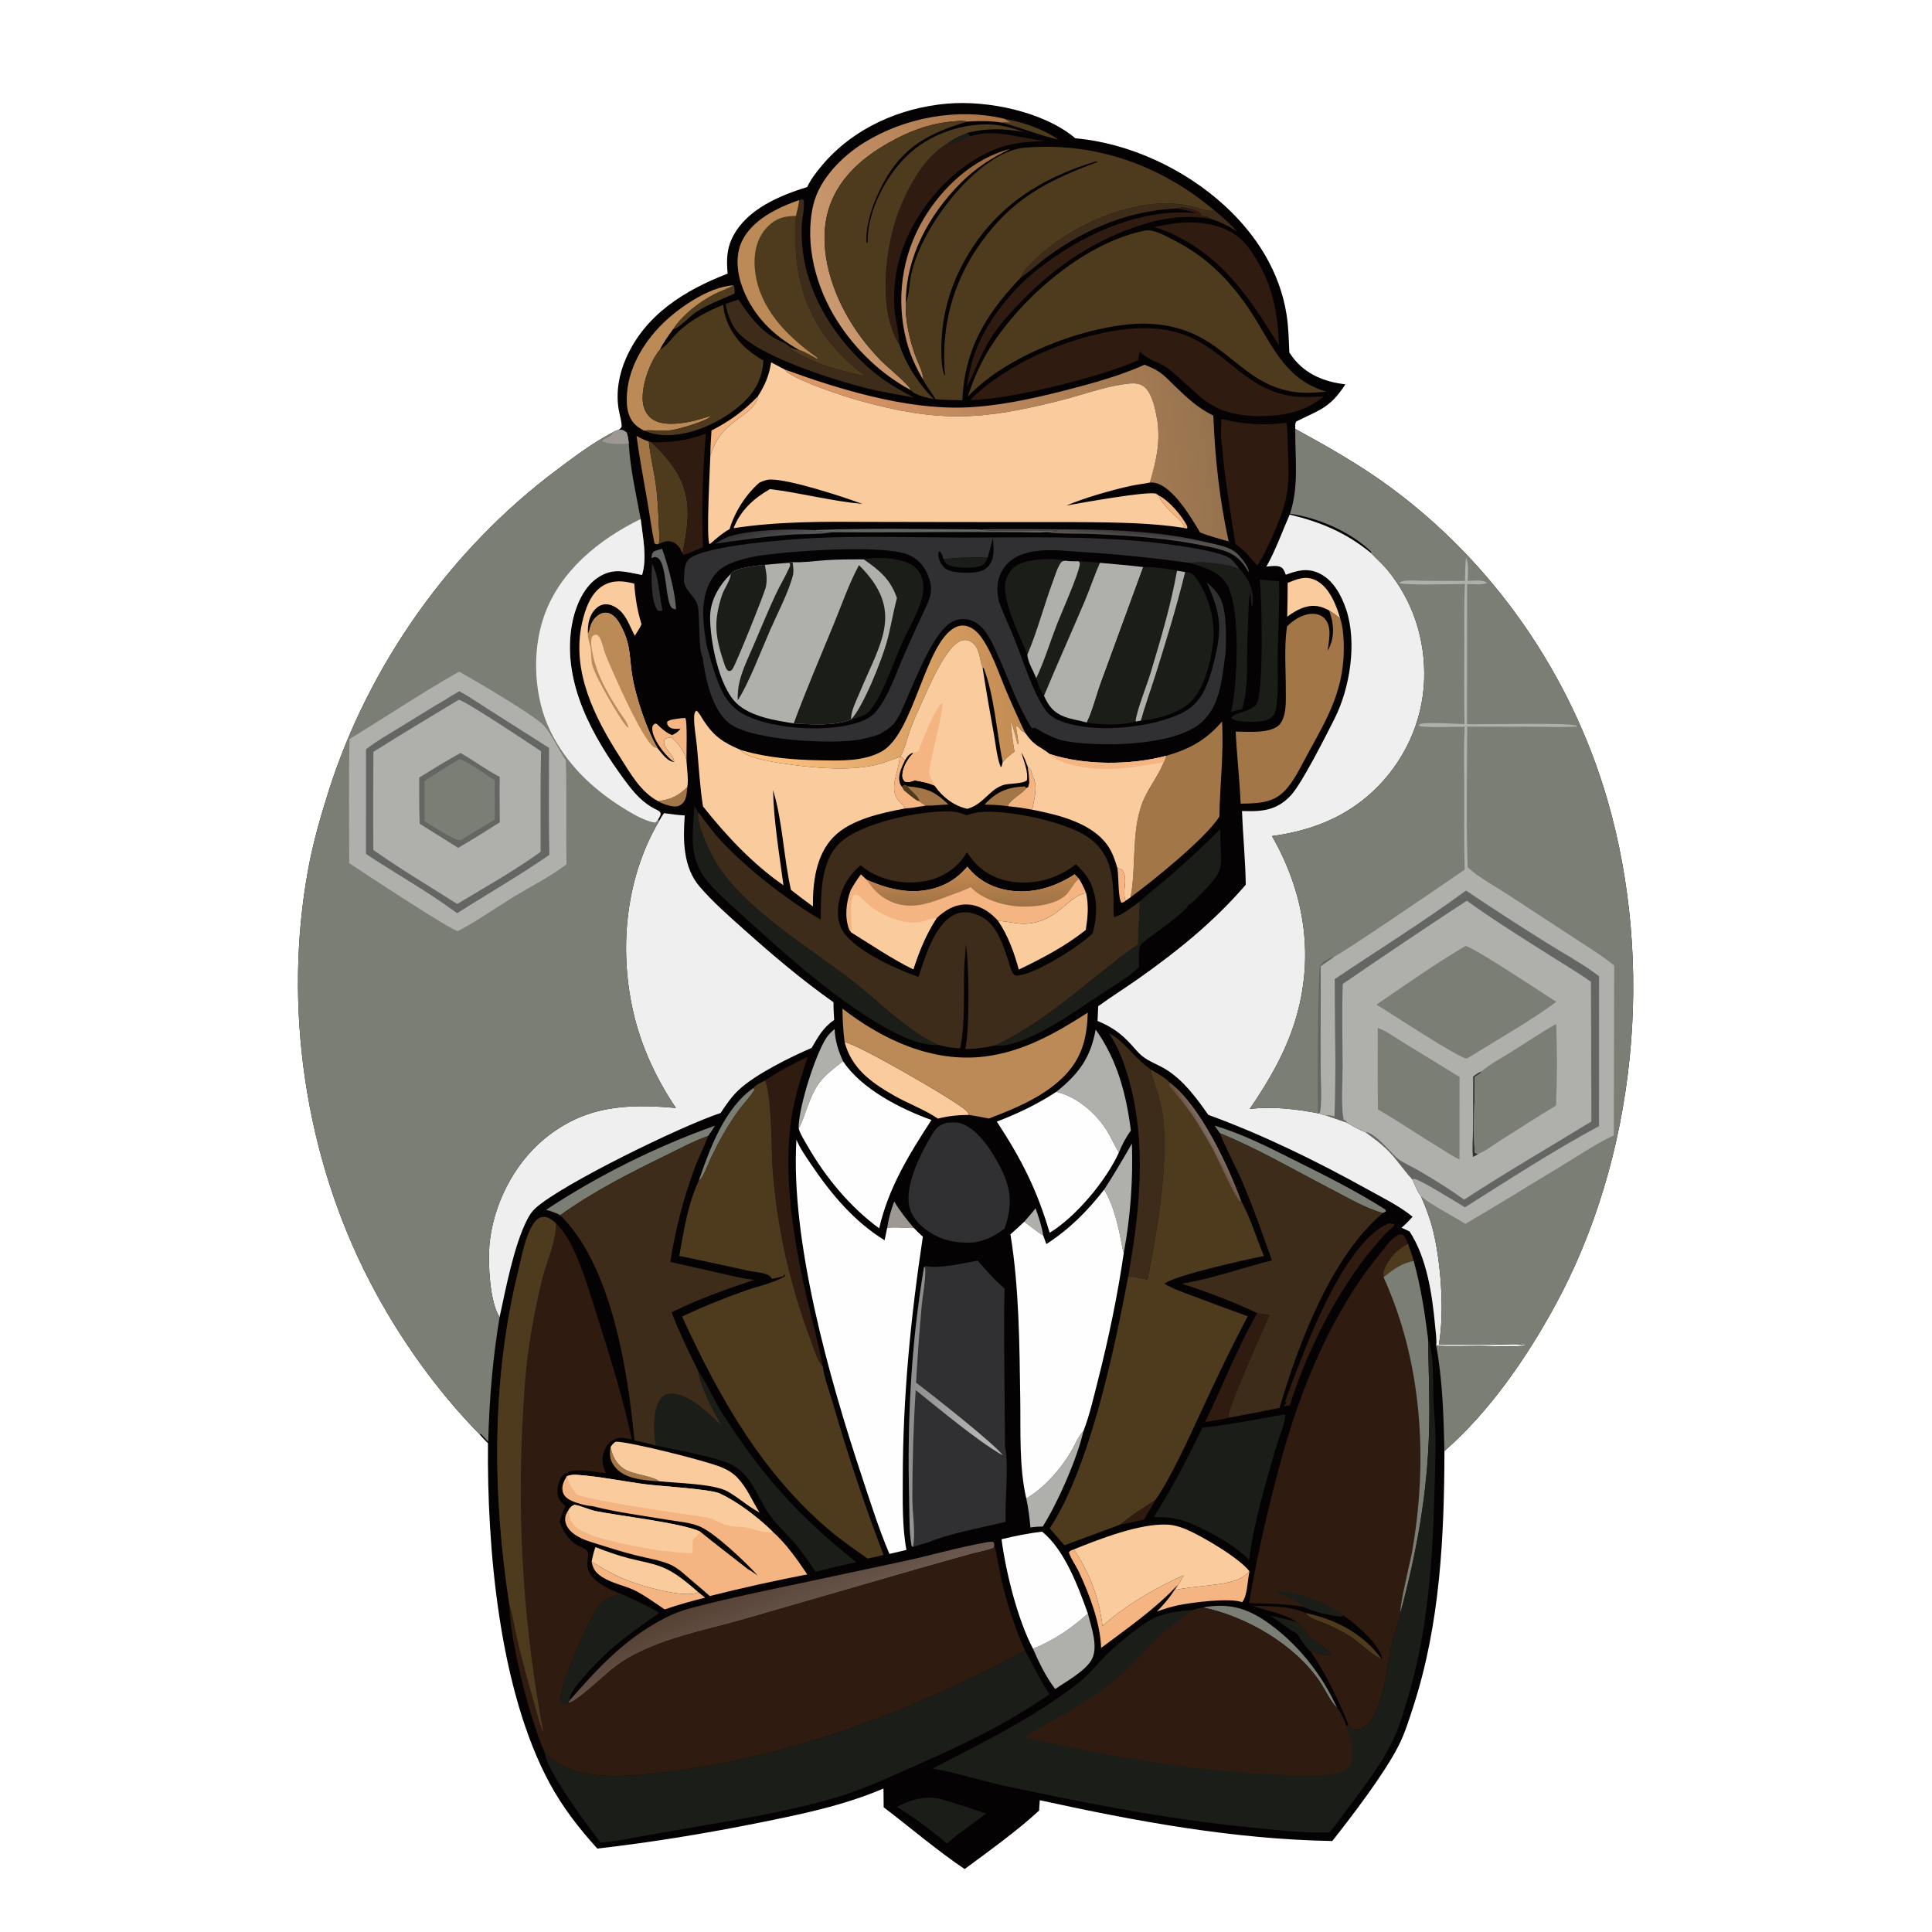 <?xml version="1.0" encoding="utf-8"?>
<svg version="1.1" id="Layer_1" xmlns="http://www.w3.org/2000/svg" xmlns:xlink="http://www.w3.org/1999/xlink" x="0px" y="0px"
	 viewBox="0 0 1024 1024" style="enable-background:new 0 0 1024 1024;" xml:space="preserve">
<path style="fill:#ffff;" d="M0,0h1024v1024H0V0z"/>
<path style="fill:#040202;" d="M427.84,99.121c1.929-4.196,4.956-8.03,7.914-11.549c16.434-19.548,41.118-30.477,66.275-32.646
	c21.358-1.842,51.139,4.178,67.913,18.368c28.684,2.55,57.777,16.185,78.96,35.535c16.907,15.445,29.423,35.088,33.007,57.931
	c1.043,6.645,1.172,13.371,1.469,20.08c0.605,0.9,1.219,1.794,1.878,2.655c6.911,9.037,16.838,12.909,27.83,14.21
	c-8.205,12.62-13.571,13.467-26.042,19.687c-0.757,1.283-0.517,2.46-0.531,3.925c16.85,9.249,33.578,18.686,49.145,30.02
	c55.843,40.662,97.009,100.19,116.259,166.505c25.285,87.104,15.562,189.564-28.329,269.305
	c-15.051,27.344-34.342,55.275-58.004,75.916c-0.111,45.471-2.288,91.453-16.385,135.071c-2.258,6.984-4.548,14.46-7.86,21.013
	c-7.496,14.833-24.661,37.312-35.207,50.634c-52.59-0.93-103.815-10.429-155.025-21.625l-0.373,5.487
	c-11.283,10.514-26.901,21.698-39.457,31.003c-14.271-9.593-29.033-22.178-42.913-32.744l-0.101-9.943
	c-21.454,9.132-43.43,13.602-66.176,18.177c-28.458,5.724-56.649,10.327-85.488,13.655c-9.641-10.62-18.357-21.846-25.209-34.499
	c-26.802-49.487-33.317-124.617-32.747-180.354c-1.544-1.458-2.946-3.072-4.379-4.638c-23.108-23.584-43.001-51.65-58.201-80.937
	c-34.243-65.978-46.146-145.407-32.744-218.519c2.565-13.993,6.548-27.956,10.847-41.503
	c21.258-66.978,64.667-128.181,120.954-170.3c9.46-7.079,19.302-14.508,29.802-19.96c0.859-0.621,1.898-0.872,2.895-1.217
	c0.552-0.39,1.651-1.074,1.665-1.871c0.046-2.728-1.161-6.433-1.606-9.208c-1.465-9.123,0.228-18.492,3.931-26.909
	c10.19-23.161,31.166-36.077,53.845-44.845c-0.629-7.31-0.551-13.401,3.046-20.122C396.292,110.72,413.277,103.628,427.84,99.121z"
	/>
<path style="fill:#F4B583;" d="M614.105,262.589c5.456,2.631,12.62,11.002,15.205,16.475l-0.087,1.046
	c-0.601-0.092-1.532-0.134-2.08-0.373l0.613-0.767C626.64,275.535,616.61,269.27,614.105,262.589z"/>
<path style="fill:#F4B583;" d="M592.185,460.035c1.32,0.381,2.339,0.591,3.076,1.873c2.628,4.566-0.678,10.89,1.35,15.489
	c-0.707,0.646-1.238,0.849-2.15,1.125c-1.879-1.891-1.55-14.107-2.111-17.512L592.185,460.035z"/>
<path style="fill:#A27646;" d="M364.275,417.177c-0.358,3.197-0.22,6.674-2.846,8.939c-1.228,1.059-2.793,1.501-4.393,1.319
	c-2.695-0.306-5.978-1.372-8.27-2.82C355.564,423.741,359.335,421.948,364.275,417.177z"/>
<path style="fill:#301B11;" d="M593.458,808.145c5.899-4.679,12.531-9.156,18.934-13.129c-1.906,3.548-4.001,6.971-6.096,10.408
	C602.03,806.343,597.754,807.388,593.458,808.145z"/>
<path style="fill:#AFAFAB;" d="M542.863,647.546c2-2.358,4.14-4.679,6.014-7.134c1.645,4.698,3.294,9.533,4.079,14.464
	C549.466,652.717,546.172,649.983,542.863,647.546z"/>
<path style="fill:#A27646;" d="M323.598,766.94c0.979,4.674,3.051,8.918,7.161,11.587c4.749,3.084,15.629,3.813,18.476,6.541
	c-2.354,0.024-4.772-0.318-7.115-0.581c-6.008-0.675-12.606-2.24-16.459-7.323C323.073,773.749,323.053,770.997,323.598,766.94z"/>
<path style="fill:#303033;" d="M345.558,298.848c3.651,6.059,3.902,17.502,5.604,24.666c-1.251,0.301-1.392,0.536-2.641,0.049
	C344.712,317.63,345.322,305.617,345.558,298.848z"/>
<path style="fill:#4E3B1E;" d="M532.31,62.937c9.694,1.751,20.569,5.365,28.667,11.088c-10.257-2.404-19.958-6.369-30.104-9.07
	c1.785-0.302,3.41-0.125,5.204,0.045c-1.046-0.492-2.07-0.983-3.049-1.603L532.31,62.937z"/>
<path style="fill:#F4B583;" d="M377.112,228.178c9.505-4.872,17.3-10.445,24.648-18.214c-0.79,5.302-6.228,8.842-10.255,11.826
	c-8.126,6.02-11.661,9.919-14.995,19.525C376.477,236.953,376.879,232.535,377.112,228.178z"/>
<path style="fill:#9E9894;" d="M473.956,636.796c2.934,5.004,6.543,9.472,10.264,13.901c-4.589,0.622-9.609-0.671-14.016,0.205
	C470.949,646.035,472.181,641.388,473.956,636.796z"/>
<path style="fill:#646663;" d="M345.279,295.766c0.166-1.714,0.081-2.102,1.2-3.481c1.465-0.643,2.892-1.03,4.444-1.407
	c2.84,7.573,7.329,24.194,7.327,32.107c-0.469-0.095-1.707-0.332-2.083-0.697c-3.703-3.602-2.546-23.171-7.483-26.544
	C347.382,294.855,346.621,295.373,345.279,295.766z"/>
<path style="fill:#A27646;" d="M481.001,416.741c9.929,0.993,14.457,2.546,21.658,9.658c-3.974,0.115-8.053,0.654-12.002,0.61
	c-1.152-0.718-2.246-1.462-3.343-2.263C487.15,422.15,482.528,419.031,481.001,416.741z"/>
<path style="fill:#4E3B1E;" d="M692.053,854.889c16.168,3.502,30.424,10.942,40.356,24.543c-4.583-1.737-10.261-7.435-14.436-10.429
	c-5.197-3.729-10.225-6.267-16.135-8.672C699.24,859.273,693.18,857.564,692.053,854.889z"/>
<path style="fill:#A27646;" d="M521.828,426.442c6.375-6.858,11.972-9.179,21.338-9.61l0.914,0.858
	c-2.62,3.234-8.006,5.731-9.856,9.163l0.285,0.504C530.327,426.675,526.056,426.549,521.828,426.442z"/>
<path style="fill:#4E3B1E;" d="M388.905,151.245c0.301,1.565,0.763,2.88,0.311,4.439c-6.715,2.922-14.224,5.74-20.356,9.788
	c-3.597,2.375-8.282,8.088-12.189,9.112c4.964-7.696,13.841-14.555,21.92-18.695c3.217-1.649,6.642-2.806,9.874-4.421
	L388.905,151.245z"/>
<path style="fill:#7A7E74;" d="M399.422,576.596l0.46,1.08c-2.326,3.869-5.807,7.296-8.485,10.985
	c-5.897,8.122-10.403,16.346-14.728,25.395c-1.23,2.574-4.037,10.57-6.328,11.836C376.111,608.93,384.18,587.011,399.422,576.596z"
	/>
<path style="fill:#F4B583;" d="M544.714,406.412c1.507,1.236,1.75,2.009,2.335,3.819c0.28,0.867,0.535,2,1.053,2.746l0.644,2.675
	c0.471,4.415-0.8,9.195-1.678,13.5c-4.156-0.827-8.342-1.399-12.559-1.795l-0.285-0.504c1.85-3.432,7.236-5.929,9.856-9.163
	l0.9-0.558l0.552-2.248C545.489,411.993,545.146,409.265,544.714,406.412z"/>
<path style="fill:#1B1D19;" d="M687.419,865.884c-5.049-2.611-9.267-6.724-14.301-9.511c4.898,0.813,9.453,2.167,14.275,3.229
	c1.969,2.653,5.358,5.402,6.777,8.271c3.788,2.562,8.279,5.292,11.189,8.884c-2.924,1.295-7.263-1.297-10.432-1.151
	C692.408,873.822,689.165,868.473,687.419,865.884z"/>
<linearGradient id="SVGID_1_" gradientUnits="userSpaceOnUse" x1="408.04" y1="748.203" x2="411.55" y2="737.188" gradientTransform="matrix(1 0 0 -1 0 1026)">
	<stop  offset="0" style="stop-color:#333132"/>
	<stop  offset="1" style="stop-color:#56575A"/>
</linearGradient>
<path style="fill:url(#SVGID_1_);" d="M378.996,288.197c2.456-1.51,4.865-3.033,7.632-3.92c11.508-3.687,32.56-4.005,44.63-3.318
	c3.562,0.985,6.891,0.755,10.503,1.116c-7.506,1.301-15.991,0.802-23.646,1.369C404.986,284.417,392.009,286.27,378.996,288.197z"/>
<path style="fill:#F4B583;" d="M476.838,401.195l0.538-0.419l2.285,2.184c-1.704,3.765-4.168,8.291-2.576,12.482
	c0.247,0.652,0.615,1.186,1.031,1.738c0.484-0.548,0.766-0.74,1.383-1.096l1.502,0.657c1.527,2.29,6.149,5.409,6.313,8.005
	c1.097,0.801,2.191,1.545,3.343,2.263c-3.614,0.513-7.408,1.329-11.041,1.515c-0.586-1.866-2.306-2.832-3.484-4.313
	c-5.168-6.495,0.152-15.071,0.649-22.05C476.804,401.84,476.819,401.517,476.838,401.195z"/>
<path style="fill:#4E3B1E;" d="M478.116,417.18c0.484-0.548,0.766-0.74,1.383-1.096l1.502,0.657c1.527,2.29,6.149,5.409,6.313,8.005
	l-1.468-0.543c-2.366-1.608-4.536-3.467-6.736-5.291L478.116,417.18z"/>
<path style="fill:#646663;" d="M431.258,280.959c29.208-1.098,58.63-0.508,87.864-0.357c2.368,1.345,35.591,0.263,42.013,0.66
	c-2.319,0.542-4.551,0.527-6.893,0.799c-4.233,0.384-8.767,0.032-13.027,0.006l-24.698-0.092c-24.904-0.022-49.863,0.317-74.756,0.1
	C438.149,281.714,434.82,281.944,431.258,280.959z"/>
<path style="fill:#F4B583;" d="M361.248,380.638l1.996-0.065c1.171,1.751,0.49,19.316,0.615,22.716
	c-0.576-4.6-4.569-9.302-7.808-12.48c-1.497,0.196-2.798,0.191-3.912,1.331c-0.427,1.653-0.294,2.418,0.594,3.899
	c1.365,2.277,4.534,5.179,4.599,7.771c-0.581-0.358-1.124-0.704-1.65-1.142c-3.741-3.122-9.986-11.283-9.973-16.529
	c0.004-1.404,0.259-1.571,1.189-2.49c0.328-0.023,0.673-0.176,0.984-0.07c0.495,0.169,4.218,4.482,7.847,5.806
	c0.19,0.07,0.382,0.135,0.572,0.202c1.986-0.959,3.052-1.627,4.402-3.416c-1.838,0.206-4.666,0.426-6.106-0.972
	c-0.959-0.931-1.044-1.451-0.986-2.663C355.149,381.14,359.134,381.026,361.248,380.638z"/>
<linearGradient id="SVGID_00000017490318338509798580000011405763671505316287_" gradientUnits="userSpaceOnUse" x1="591.449" y1="744.838" x2="591.198" y2="741.82" gradientTransform="matrix(1 0 0 -1 0 1026)">
	<stop  offset="0" style="stop-color:#3A3939"/>
	<stop  offset="1" style="stop-color:#555250"/>
</linearGradient>
<path style="fill:url(#SVGID_00000017490318338509798580000011405763671505316287_);" d="M519.122,280.602
	c13.136-0.343,26.323-0.098,39.465-0.073c27.884,0.053,54.647,0.429,81.892,7.077c4.819,1.176,11.294,2.194,15.026,5.634
	c2.063,1.901,6.325,7.085,6.479,9.977c-0.652-0.664-0.925-1.122-1.404-1.903c-4.502-7.354-9.993-9.267-18.042-11.116
	c-21.148-4.856-42.025-6.206-63.643-7.177c-8.041-0.361-16.715,0.124-24.653-0.96c2.342-0.272,4.574-0.257,6.893-0.799
	C554.713,280.865,521.49,281.947,519.122,280.602z"/>
<path style="fill:#A27646;" d="M337.375,231.013c2.175,1.293,4.131,2.18,6.522,3.012c0.768,7.666,2.645,15.132,3.707,22.751
	c1.082,7.767,1.353,15.638,1.652,23.466c0.085,2.224,0.811,6.312-0.319,8.168c-1.109,0.049-1.017,0.168-2.06-0.45
	c-1.526-7.399-2.493-14.924-3.782-22.369C341.1,254.07,338.915,242.607,337.375,231.013z"/>
<path style="fill:#7A7E74;" d="M637.469,852.007c12.931-2.402,22.705-0.068,33.425,7.302c16.493,11.339,29.685,27.871,37.876,46.123
	c-3.639-3.578-6.301-9.647-9.17-13.94C686.457,871.824,660.369,856.596,637.469,852.007z"/>
<path style="fill:#AFAFAB;" d="M423.316,598.122c-0.012-0.539-0.04-1.128-0.009-1.673c0.668-11.397,8.548-36.479,14.472-46.075
	c1.198-1.94,2.902-3.456,4.563-4.989c0.308,6.237,1.891,11.433,4.489,17.078c-11.081,8.621-14.142,11.185-19.136,24.894
	C426.37,590.994,425.234,594.744,423.316,598.122z"/>
<path style="fill:#F4B583;" d="M313.593,827.802c5.437,3.19,10.906,6.455,16.712,8.933c8.174,3.487,30.316,10.076,38.594,7.63
	c0.51-0.151,0.67-0.291,1.119-0.569l3.726,3.002c-7.246,1.79-14.396,3.796-21.452,6.231c-4.204-2.856-11.992-8.366-16.409-10.341
	c-5.498-2.459-11.615-3.565-16.745-6.858C315.78,833.674,314.341,831.671,313.593,827.802z"/>
<path style="fill:#F9CB9D;" d="M682.483,308.944c4.802-1.937,9.161-3.881,14.3-1.649c6.16,2.675,9.722,9.59,11.957,15.593
	c0.599,1.607,1.097,3.256,1.593,4.898c-1.916-1.5-3.817-2.935-5.872-4.247c-4.226-2.292-8.019-3.152-12.743-1.761
	c-3.397,1-6.646,2.978-9.471,5.082C682.361,320.889,682.503,314.917,682.483,308.944z"/>
<linearGradient id="SVGID_00000142139156664064872620000005540691412788121250_" gradientUnits="userSpaceOnUse" x1="525.765" y1="889.203" x2="473.395" y2="875.894" gradientTransform="matrix(1 0 0 -1 0 1026)">
	<stop  offset="0" style="stop-color:#9E6B41"/>
	<stop  offset="1" style="stop-color:#BD8C67"/>
</linearGradient>
<path style="fill:url(#SVGID_00000142139156664064872620000005540691412788121250_);" d="M489.403,201.443
	c-3.858-6.539-6.92-13.074-8.861-20.439c-5.83-22.119-2.654-45.301,8.964-64.944c9.949-16.822,26.551-32.224,45.841-37.103
	c-9.7,4.652-18.178,10.112-25.843,17.737c-16.996,16.904-29.366,39.34-29.405,63.708c-0.409,9.291,1.932,19.392,5.05,28.102
	C486.523,192.341,489.381,197.428,489.403,201.443z"/>
<path style="fill:#3E2C1A;" d="M541.175,146.982c0.084-0.248,0.152-0.501,0.251-0.743c1.3-3.198,5.243-6.88,7.74-9.255
	c16.687-15.875,43.198-28.146,66.349-29.177c5.36-0.238,11.013,0.437,16.246,1.579c2.874,0.628,7.439,2.571,10.271,2.415
	c0.485-0.027,0.911-0.339,1.367-0.509c4.414,3.52,8.471,7.209,12.281,11.379c-4.426-2.803-8.691-4.978-13.687-6.569
	c-1.664-1.173-2.696-1.395-4.713-1.628l-0.947-0.104l0.114-0.833c-0.676-1.111-1.643-1.523-2.856-1.991
	c-2.684-1.036-7.436-2.213-10.127-1.021c-24.521,1.051-47.227,10.389-67.029,24.598
	C551.228,138.859,546.436,143.422,541.175,146.982z"/>
<path style="fill:#AFAFAB;" d="M599.934,606.11c0.646,19.378-0.763,38.891-4.315,57.976c-1.039-3.251-1.459-6.848-2.179-10.189
	c-1.72-7.986-4.032-16.351-8.172-23.452C590.438,622.456,595.21,614.365,599.934,606.11z"/>
<path style="fill:#AFAFAB;" d="M574.27,758.453c-3.431,14.82-13.465,37.766-21.627,50.676c-2.235-0.026-4.285,0.102-6.49,0.475
	c-0.474-5.153-1.091-10.34-2.203-15.401c9.215-5.312,18.258-15.592,23.622-24.687C569.68,765.942,571.367,761.403,574.27,758.453z"
	/>
<path style="fill:#7A7E74;" d="M646.571,600.628c-0.932-1.324-1.873-2.641-2.773-3.986c15.145,4.418,29.644,11.991,43.714,19.007
	c15.862,7.909,31.892,15.925,46.827,25.502l0.263,0.916c-0.552,0.321-1.08,0.635-1.664,0.893
	c-9.061-2.495-18.198-7.919-26.553-12.231C687.125,620.788,666.593,608.743,646.571,600.628z"/>
<path style="fill:#301B11;" d="M735.722,648.529c1.167-0.086,2.057-0.002,3.201,0.243c0.044,0.213,0.21,0.436,0.132,0.639
	c-0.301,0.783-2.749,2.592-3.421,3.228c-2.765,2.617-5.3,5.713-7.751,8.631c-18.986,22.596-35.519,55.378-44.241,83.63l-2.995,0.402
	l-0.086-0.552c0.765-0.288,0.836-0.852,1.219-1.547l-0.724-0.087c2.173-6.101,4.41-12.173,6.769-18.205
	C695.932,704.173,714.182,657.95,735.722,648.529z"/>
<path style="fill:#7A7E74;" d="M289.416,641.252c27.381-18.165,58.606-33.624,89.562-44.644c-1.117,1.921-2.336,3.691-3.663,5.473
	c-7.834,2.763-15.413,6.908-22.887,10.549c-19.341,9.423-37.964,18.912-55.503,31.447
	C294.409,642.739,292.157,641.961,289.416,641.252z"/>
<path style="fill:#301B11;" d="M666.328,695.96l6.49,1.117c-2.999,6.865-22.499,50.298-21.662,53.723l0.704,0.517
	c-4.322,1.009-8.739,1.661-13.113,2.406C648.013,734.516,655.803,714.553,666.328,695.96z"/>
<path style="fill:#F9CB9D;" d="M315.582,819.971c5.795,2.314,11.598,4.342,17.639,5.93c6.62,1.74,14.061,2.742,20.188,5.783
	c5.999,2.978,11.57,7.742,16.609,12.112c-0.449,0.278-0.609,0.418-1.119,0.569c-8.278,2.446-30.42-4.143-38.594-7.63
	c-5.806-2.478-11.275-5.743-16.712-8.933C314.037,825.058,314.683,822.597,315.582,819.971z"/>
<path style="fill:#1B1D19;" d="M475.375,957.683c7.369-3.984,16.214-6.351,24.37-3.869c7.616,2.319,15.387,4.803,22.908,7.412
	c-6.782,5.382-14.378,10.144-20.761,15.933C493.849,970.264,484.385,963.223,475.375,957.683z"/>
<path style="fill:#1B1D19;" d="M630.856,298.388c6.401-1.046,14.183,0.217,20.592,1.405c1.778,0.33,3.632,1.42,5.347,1.547
	c3.662,3.387,6.881,9.56,7.217,14.592c0.121,1.818-0.015,3.696-0.096,5.515c-0.113-0.176-0.248-0.34-0.339-0.528
	c-0.805-1.672-0.529-4.101-0.711-5.954l-0.339,0.019c-0.934,4.087-0.743,8.605-0.911,12.806c-0.219,5.49-0.547,10.984-0.61,16.479
	c-0.123,10.622,0.495,21.458-2.797,31.703c-1.822,0.085-3.915,0.923-5.691,1.408c3.356-14.82,5.07-53.208-1.69-66.62
	C646.94,303.045,638.455,300.752,630.856,298.388z"/>
<path style="fill:#4E3B1E;" d="M343.897,234.025l1.389,0.391c11.299,10.92,19.025,20.811,19.221,36.982
	c0.091,7.457-1.411,14.863-2.75,22.17c-0.162-0.441-0.33-0.88-0.515-1.312c-0.942-2.193-2.572-4.243-4.91-5.036
	c-2.738-0.928-4.904,0.057-7.395,1.19c1.13-1.856,0.404-5.944,0.319-8.168c-0.299-7.828-0.57-15.699-1.652-23.466
	C346.542,249.157,344.665,241.691,343.897,234.025z"/>
<path style="fill:#AFAFAB;" d="M576.605,855.255c1.765,7.115,5.908,18.103,1.733,24.843c-3.668,5.921-13.286,11.137-19.052,15.131
	c-4.991-6.556-8.481-13.838-11.764-21.36C558.515,869.464,567.807,863.047,576.605,855.255z"/>
<path style="fill:#BC8A57;" d="M341.302,228.222c-1.46-0.826-2.943-1.646-4.207-2.762c-3.415-3.014-4.68-7.496-4.862-11.909
	c-0.625-15.159,6.865-29.176,16.98-39.991c8.789-9.398,26.378-21.816,39.692-22.315l-0.44,0.223
	c-3.232,1.615-6.657,2.772-9.874,4.421c-8.079,4.14-16.956,10.999-21.92,18.695c-2.504,3.453-5.006,6.895-6.892,10.734
	c-5.421,6.473-9.999,19.428-9.038,27.88c0.391,3.44,1.932,6.697,4.775,8.768c5.26,3.832,14.139,2.716,20.188,1.539
	c3.853-0.749,7.437-2.063,11.205-3.105c-1.964,2.826-16.816,6.874-20.69,7.551C351.271,228.816,346.196,227.649,341.302,228.222z"/>
<path style="fill:#301B11;" d="M345.286,234.416c10.274,0.242,19.143-0.96,28.826-4.554c-1.637,19.991-2.41,40.084-1.521,60.122
	c-1.899,0.701-9.349,4.404-10.618,3.989l-0.216-0.405c1.339-7.307,2.841-14.713,2.75-22.17
	C364.311,255.227,356.585,245.336,345.286,234.416z"/>
<path style="fill:#1B1D19;" d="M667.674,307.179c3.431,0.39,6.85,0.648,10.297,0.855c0.248,12.892-0.538,25.845-0.773,38.739
	c-0.15,8.279,0.463,17.043-0.416,25.253c-0.249,2.318-0.534,5.738-2.141,7.513c-2.871,3.169-8.11,2.972-12.016,3.04
	c-0.651-0.021-1.301-0.045-1.951-0.083c-2.575-0.153-6.4-0.06-8.163-2.066c1.881-2.873,10.334-3.059,13.396-7.109
	C669.893,368.05,668.836,315.614,667.674,307.179z"/>
<path style="fill:#301B11;" d="M623.464,110.525c2.691-1.192,7.443-0.015,10.127,1.021c1.213,0.468,2.18,0.88,2.856,1.991
	l-0.114,0.833l0.947,0.104c2.017,0.233,3.049,0.455,4.713,1.628c-11.813-2.335-24.866-0.784-36.28,2.851
	c-25.018,7.968-44.947,21.154-63.35,39.724c-6.434,6.493-12.652,13.371-17.548,21.124c-5.071,8.031-8.039,16.982-12.415,25.345
	c0.923-5.434,1.845-10.783,3.603-16.027c5.756-17.162,18.684-33.885,32.649-45.267c22.997-18.742,55.23-33.912,85.482-30.873
	C630.602,111.759,627.15,111.107,623.464,110.525z"/>
<path style="fill:#F9CB9D;" d="M447.678,552.384c5.278,0.07,59.78,31.407,64.622,36.444c0.626,0.651,0.983,1.211,1.101,2.109
	c-5.7,0.024-10.752,0.556-16.291,1.936c-7.235-4.894-16.091-8.049-23.719-12.457C461.414,573.496,451.428,566.225,447.678,552.384z"
	/>
<path style="fill:#1B1D19;" d="M544.548,346.863c-3.898-9.477-13.52-28.462-11.598-38.339c0.697-3.58,2.548-6.719,5.658-8.701
	c5.905-3.765,19.165-4.296,25.915-2.636c-1.232,0.275-1.675,0.177-2.406,1.277c-1.9,2.857-3.032,6.95-4.229,10.171
	C553.222,321.187,549.801,334.628,544.548,346.863z"/>
<path style="fill:#F4B583;" d="M583.606,873.455c-0.336-12.941-6.217-28.498-11.732-40.231c-1.663-3.537-4.146-6.707-5.354-10.441
	c0.709-1.057,1.532-1.14,2.683-1.6c8.253,12.506,13.392,25.717,15.137,40.624c11.62-10.59,28.565-20.537,43.027-26.874
	c-1.413,2.655-2.887,5.232-4.479,7.785c9.722-2.247,26.045-2.102,34.165-6.015c1.989-0.958,3.574-2.375,5.199-3.834
	c-1.029,4.291-1.061,13.14-3.911,16.331c-6.535-2.506-26.98,0.174-33.876,1.612c-3.896,0.812-7.594,1.997-11.327,3.36
	c4.385-4.459,7.856-8.636,10.971-14.072C612.192,852.968,597.557,862.939,583.606,873.455z"/>
<path style="fill:#1B1D19;" d="M330.075,845.204c6.519,2.801,13.255,5.992,19.353,9.617c-15.934,11.347-26.453,18.313-39.637,33.575
	c-3.02,3.497-6.253,6.947-7.907,11.33l0.35,1.171l-0.926,1.442l-1.21,0.902c-1.4-0.02-1.595-0.01-2.755-0.772
	c-0.21-0.478-0.308-0.613-0.344-1.206c-0.461-7.755,15.003-42.823,19.767-49.32C320.429,846.948,324.281,846.14,330.075,845.204z"/>
<path style="fill:#F9CB9D;" d="M323.598,766.94c0.877-1.166,1.544-2.337,2.989-2.823c8.14,0.219,47.531,10.154,55.616,13.485
	c3.471,1.431,6.22,3.035,8.823,5.795c4.926,5.226,7.745,12.279,11.582,18.292c-6.089-3.158-10.987-7.823-16.886-11.151
	c-7.433-4.194-27.173-4.403-36.487-5.47c-2.847-2.728-13.727-3.457-18.476-6.541C326.649,775.858,324.577,771.614,323.598,766.94z"
	/>
<path style="fill:#AFAFAB;" d="M580.724,545.681c11.457,16.04,16.194,34.171,18.67,53.511c-2.605,3.506-4.702,7.608-6.349,11.647
	c-2.457-3.817-4.204-8.148-6.672-12.025c-5.758-9.045-15.884-17.719-26.549-20.083C571.675,569.24,578.016,560.772,580.724,545.681z
	"/>
<path style="fill:#301B11;" d="M624.419,118.196c0.103-0.014,0.205-0.032,0.309-0.041c11.108-1.021,24.348,0.772,32.907,8.572
	c3.295,3.003,5.89,6.859,8.206,10.636c8.82,14.384,11.451,29.002,12.061,45.613c-1.502-2.227-2.904-4.527-4.338-6.798
	c-12.422-19.771-25.338-37.669-46.336-49.163c-4.897-2.681-10.165-5.222-15.577-6.651
	C615.898,119.429,620.101,118.716,624.419,118.196z"/>
<path style="fill:#1B1D19;" d="M571.611,297.456c3.772,0.299,7.662,0.341,11.4,0.845c-3.028,6.689-5.281,13.726-8.16,20.493
	c-7.103,16.694-14.556,33.251-21.523,50.001c-1.949-2.823-3.173-6.029-4.119-9.309c-1.348-3.868-4.589-8.577-4.661-12.623
	c5.253-12.235,8.674-25.676,13.34-38.228c1.197-3.221,2.329-7.314,4.229-10.171c0.731-1.1,1.174-1.002,2.406-1.277
	C566.937,297.457,569.175,297.571,571.611,297.456z"/>
<path style="fill:#AFAFAB;" d="M564.523,297.187c2.414,0.27,4.652,0.384,7.088,0.269c0.499,0.547,0.837,0.608,0.747,1.406
	c-0.625,5.548-9.649,25.57-12.21,32.189c-3.639,9.404-6.625,19.331-10.939,28.435c-1.348-3.868-4.589-8.577-4.661-12.623
	c5.253-12.235,8.674-25.676,13.34-38.228c1.197-3.221,2.329-7.314,4.229-10.171C562.848,297.364,563.291,297.462,564.523,297.187z"
	/>
<path style="fill:#3E2C1A;" d="M423.504,106.08l1.773-0.481c0.792,0.634,0.699,0.285,0.774,0.986
	c0.417,3.895-0.688,7.815-1.03,11.68c-0.303,3.411-0.131,7.003,0.082,10.419c1.668,26.722,17.69,51.659,37.919,68.513
	c6.606,5.504,13.753,9.486,21.331,13.47c-8.38-1.548-16.816-2.843-25.09-4.911c-16.57-4.143-60.297-17.602-69.707-31.528
	c-2.552-3.777-4.204-8.627-4.96-13.105c2.261-0.795,4.516-1.631,6.791-2.384c4.809,7.453,11.015,15.677,18.796,20.265
	c2.627,1.549,6.84,3.017,8.9,5.134l0.299,1.045c11.584,7.536,26.283,11.519,39.69,14.306c-6.295-4.341-12.245-9.927-17.242-15.695
	c-17.277-19.945-21.736-43.61-19.954-69.362C422.429,111.608,423.373,108.985,423.504,106.08z"/>
<linearGradient id="SVGID_00000000216716441250481770000015054914031616801461_" gradientUnits="userSpaceOnUse" x1="538.918" y1="656.965" x2="402.802" y2="656.099" gradientTransform="matrix(1 0 0 -1 0 1026)">
	<stop  offset="0" style="stop-color:#C38C53"/>
	<stop  offset="1" style="stop-color:#FFC380"/>
</linearGradient>
<path style="fill:url(#SVGID_00000000216716441250481770000015054914031616801461_);" d="M392.358,397.387l1.896,0.569
	c12.896,3.748,27.218,4.801,40.624,5.027c10.678,0.18,22.596,0.653,32.257-4.594c17.385-9.443,22.988-57.631,39.114-65.834
	c2.151-1.095,4.415-1.323,6.716-0.569c3.049,1,5.396,3.306,7.219,5.868c5.611,7.891,8.91,18.235,12.659,27.173
	c3.288,7.839,6.778,15.554,10.405,23.242c-1.536-0.612-1.923-0.848-2.846-2.175c-0.483-0.694-1.13-1.03-1.838-1.466
	c-0.212,1.814,1.728,9.377,0.927,10.019c-1.341-4.159-1.815-8.134-3.768-12.228c0.187,5.374,1.134,10.667,1.962,15.971
	c-2.312,1.738-4.315,3.401-6.259,5.561c-3.089-15.203-4.467-35.648-10.101-49.967l-0.493,0.148l-0.23-0.681
	c-1.561-4.684-1.41-11.033-6.428-13.586c-1.491-0.758-3.088-0.829-4.658-0.318c-8.143,2.65-17.299,24.838-20.822,32.51
	c-2.249,4.899-4.504,9.86-6.328,14.935c-1.596,4.44-2.694,9.689-4.99,13.784l-0.538,0.419c-4.414,1.53-8.64,3.325-13.222,4.346
	c-13.44,2.996-30.171,1.644-43.802-0.194C413.192,404.454,396.094,402.284,392.358,397.387z"/>
<path style="fill:#301B11;" d="M405.565,572.627c6.98-4.702,14.896-8.879,22.516-12.441c-3.222,10.074-6.521,19.84-8.254,30.32
	c-5.1,30.826,0.536,65.562,7.411,95.729c2.897,12.714,6.518,25.363,8.889,38.18c-3.288-3.949-5.053-10.389-6.849-15.24
	c-10.671-28.832-17.491-58.602-19.742-89.292C408.677,608.176,409.266,582.546,405.565,572.627z"/>
<linearGradient id="SVGID_00000050634915512149191800000016491780491315334813_" gradientUnits="userSpaceOnUse" x1="552.324" y1="912.987" x2="435.201" y2="874.784" gradientTransform="matrix(1 0 0 -1 0 1026)">
	<stop  offset="0" style="stop-color:#A87245"/>
	<stop  offset="1" style="stop-color:#CB9970"/>
</linearGradient>
<path style="fill:url(#SVGID_00000050634915512149191800000016491780491315334813_);" d="M482.802,206.797
	c-15.801-8.429-29.364-21.519-38.971-36.564c-11.233-17.591-17.578-40.654-12.824-61.385c3.189-13.906,15.353-26.077,27.154-33.356
	c21.458-13.235,49.453-18.435,74.149-12.555l0.718,0.461c0.979,0.62,2.003,1.111,3.049,1.603c-1.794-0.171-3.419-0.347-5.204-0.045
	c-6.134-0.952-11.822-0.92-18.009-0.532c-2.826-0.641-5.662-0.258-8.516,0.011c-14.04,1.323-26.431,6.779-38.3,14.224
	c-13.116,8.228-24.137,19.888-27.689,35.344c-4.48,19.496,2.893,41.479,13.293,57.898c4.446,7.019,9.423,13.144,15.161,19.119
	C469.524,193.842,482.268,204.302,482.802,206.797z"/>
<path style="fill:#301B11;" d="M501.874,76.213c3.245-2.557,6.763-4.198,10.58-5.707l1.752,1.673
	c14.134-4.222,26.233,1.36,40.129,2.471c-6.221,0.356-12.47,0.595-18.577,1.925c-14.453,3.148-28.689,13.346-38.422,24.215
	c-15.402,17.201-24.711,38.343-23.357,61.658c0.387,6.674,2.576,13.532,2.666,20.083c-0.269-0.397-0.527-0.803-0.765-1.219
	c-9.6-16.762-7.06-43.421-2.178-61.218C477.697,105.534,488.226,83.987,501.874,76.213z"/>
<path style="fill:#1B1D19;" d="M501.874,76.213c3.245-2.557,6.763-4.198,10.58-5.707l1.752,1.673
	c-3.153,1.374-8.903,5.172-12.135,4.122C502.002,76.279,501.94,76.243,501.874,76.213z"/>
<path style="fill:#3E2C1A;" d="M587.75,547.669c7.816,3.899,12.313,11.5,19.065,16.748c0.987,0.768,1.953,1.559,2.927,2.343
	c0.029,0.219,0.055,0.438,0.088,0.656c0.32,2.129,1.357,4.37,1.988,6.44c1.666,5.472,3.489,11.097,4.359,16.756
	c3.65,23.733-3.11,63.999-7.999,87.589c-3.388-0.783-6.722-1.327-10.172-1.749c6.045-34.377,9.918-70.1,0.347-104.177
	C595.919,563.608,592.888,555.117,587.75,547.669z"/>
<path style="fill:#1B1D19;" d="M367.96,427.041c0.8,1.119,1.468,2.3,2.165,3.485c-1.424,4.997,5.55,19.906,8.214,24.661
	c14.397,25.702,51.184,47.259,74,65.078c13.783,10.765,28.896,26.425,44.835,33.472c-0.656,0.13-1.244,0.245-1.918,0.214
	c-9.977-0.454-21.467-6.481-29.845-11.483c-24.188-14.441-48.164-35.633-68.975-54.652c-6.625-6.055-13.607-11.959-19.676-18.583
	C364.313,455.648,367.263,443.754,367.96,427.041z"/>
<path style="fill:#1B1D19;" d="M628.151,303.223c2.209,0.162,3.303,0.171,4.804,1.976c7.213,8.67,11.332,23.444,10.1,34.644
	c-1.167,10.611-4.656,26.334-13.39,33.416c-6.313,5.119-16.996,8.149-24.988,8.688c2.234-8.083,5.18-16.082,7.705-24.088
	C618.083,339.778,623.641,321.642,628.151,303.223z"/>
<path style="fill:#1B1D19;" d="M604.062,477.809c5.189-4.686,10.747-8.981,16.048-13.545c9.185-7.911,18.112-16.226,26.641-24.839
	c-0.102,22.277,4.487,19.817-12.998,37.116c-1.162,1.15-2.132,2.268-3.659,2.906c-3.277,6.032-24.559,19.034-25.726,21.741
	c-1.198,2.779-0.643,8.403-0.623,11.449c-5.919,5.578-13.627,9.942-20.414,14.425c-13.361,8.826-38.55,27.271-54.37,27.164
	c-0.655-0.004-0.947-0.047-1.646-0.109c27.5-12.548,51.225-36.265,75.945-53.719C603.209,492.904,604.014,485.338,604.062,477.809z"
	/>
<path style="fill:#FEFEFE;" d="M530.845,815.82c7.141-1.717,14.17-3.139,21.473-4.027c11.914,9.548,19.23,29.277,24.287,43.462
	c-8.798,7.792-18.09,14.209-29.083,18.614C539.385,858.532,533.073,833.186,530.845,815.82z"/>
<linearGradient id="SVGID_00000119100515798216194170000002315566495737839523_" gradientUnits="userSpaceOnUse" x1="403.724" y1="190.109" x2="416.729" y2="159.783" gradientTransform="matrix(1 0 0 -1 0 1026)">
	<stop  offset="0" style="stop-color:#564234"/>
	<stop  offset="1" style="stop-color:#6C5950"/>
</linearGradient>
<path style="fill:url(#SVGID_00000119100515798216194170000002315566495737839523_);" d="M302.234,900.897
	c15.486-17.623,29.062-32.421,50.319-43.371c4.128-2.127,8.449-3.801,12.934-5.002c19.691-5.276,39.583-9.34,59.519-13.54
	l51.986-11.09c15.143-3.157,30.247-7.639,45.432-10.379c1.463-0.264,2.822-0.581,4.279-0.123l0.387,1.638l-0.449,1.407
	c-3.671,1.523-8.145,2.173-12.024,3.247l-27.503,7.754l-92.979,26.891c-13.883,4.009-28.162,6.972-41.785,11.813
	c-8.827,3.138-18.025,7.167-25.606,12.752c-6.359,4.684-19.198,17.576-25.036,19.768l-0.4-0.323L302.234,900.897z"/>
<path style="fill:#AFAFAB;" d="M583.011,298.301c7.635,0.736,15.329,1.301,22.938,2.254l-22.357,61.077
	c-2.546,6.86-4.347,14.818-7.554,21.309c-3.885-1.078-8.047-1.607-11.812-3.032c-5.84-2.21-8.389-5.663-10.898-11.114
	c6.967-16.75,14.42-33.307,21.523-50.001C577.73,312.027,579.983,304.99,583.011,298.301z"/>
<path style="fill:#301B11;" d="M647.309,222.032c11.488,2.811,22.868,3.683,34.585,2.032l0.504,6.113
	c0.458,23.687,2.684,29.977-7.384,52.683c-2.562,5.777-5.133,11.639-8.644,16.911c-3.545-4.13-7.052-8.422-11.61-11.48
	c-2.542-17.264-5.711-34.457-6.985-51.884C646.728,232.188,647.363,226.439,647.309,222.032z"/>
<path style="fill:#1B1D19;" d="M605.949,300.555c5.685-0.254,12.317,0.8,17.888,1.941l4.314,0.727
	c-4.51,18.419-10.068,36.555-15.769,54.636c-2.525,8.006-5.471,16.005-7.705,24.088l-2.769,0.448
	c-7.245,2.189-18.387,1.875-25.87,0.546c3.207-6.491,5.008-14.449,7.554-21.309L605.949,300.555z"/>
<path style="fill:#AFAFAB;" d="M623.837,302.496l4.314,0.727c-4.51,18.419-10.068,36.555-15.769,54.636
	c-2.525,8.006-5.471,16.005-7.705,24.088l-2.769,0.448c0.091-4.512,6.299-20.212,7.987-25.864
	C615.207,338.748,620.596,320.79,623.837,302.496z"/>
<path style="fill:#1B1D19;" d="M369.921,726.396c0.105,0.15,0.211,0.299,0.315,0.45c4.999,7.294,8.362,15.728,13.181,23.159
	c21.602,33.306,39.498,53.307,70.383,77.974c-7.213,1.55-14.364,3.268-21.516,5.081c-3.548-5.214-7.102-10.536-11.236-15.308
	c-4.124-4.759-8.94-9.069-12.67-14.145c-4.471-6.083-7.206-13.436-11.656-19.55c-2.254-3.096-5.234-5.746-8.623-7.54
	c-7.849-4.154-30.832-8.337-40.423-10.277c-0.209-1.05-0.398-2.092-0.539-3.154c-0.784-5.901-0.793-17.154,3.242-21.918
	c1.324-1.564,3.051-2.366,5.091-2.446c9.714-0.38,20.878,11.197,27.379,17.311C377.568,747.165,371.923,736.593,369.921,726.396z"/>
<path style="fill:#4E3B1E;" d="M423.504,106.08c-0.131,2.905-1.075,5.528-1.628,8.352c-1.782,25.752,2.677,49.417,19.954,69.362
	c4.997,5.768,10.947,11.354,17.242,15.695c-13.407-2.787-28.106-6.77-39.69-14.306l-0.299-1.045
	c1.512,0.676,2.698,1.257,4.397,1.253c-13.517-7.543-24-17.726-29.709-32.38c-3.01-7.725-4.198-17.314-0.567-25.013
	C398.649,116.453,412.149,110.105,423.504,106.08z"/>
<path style="fill:#BC8A57;" d="M423.504,106.08c-0.131,2.905-1.075,5.528-1.628,8.352c-6.065,0.094-10.402,1.079-14.89,5.577
	c-5.297,5.307-7.218,12.346-7.07,19.653c0.314,15.463,8.731,28.679,19.711,38.991c4.273,4.012,8.844,7.767,13.696,11.06
	l-0.364,0.357c-2.872-1.548-6.355-3.798-9.479-4.679c-13.517-7.543-24-17.726-29.709-32.38c-3.01-7.725-4.198-17.314-0.567-25.013
	C398.649,116.453,412.149,110.105,423.504,106.08z"/>
<path style="fill:#A27646;" d="M618.037,400.615c12.335-3.525,21.303-8.374,29.654-18.212c1.038,16.54-1.152,33.76-1.384,50.395
	c-7.082,11.334-35.288,34.161-47.073,42.767c3.055-16.096,0.378-33.736,5.944-49.287c2.733-7.635,8.161-14.053,11.334-21.525
	l0.301-0.719C617.333,402.955,617.656,401.752,618.037,400.615z"/>
<path style="fill:#F9CB9D;" d="M569.203,821.183c13.66-5.501,34.808-13.762,49.358-13.108c3.558,0.16,6.848,1.131,10.11,2.497
	c8.108,3.396,28.333,15.268,33.581,22.297c-1.625,1.459-3.21,2.876-5.199,3.834c-8.12,3.913-24.443,3.768-34.165,6.015
	c1.592-2.553,3.066-5.13,4.479-7.785c-14.462,6.337-31.407,16.284-43.027,26.874C582.595,846.9,577.456,833.689,569.203,821.183z"/>
<path style="fill:#303033;" d="M501.945,595.068c2.366-0.173,5.072-0.4,7.358,0.337c9.277,2.99,16.963,15.475,21.109,23.682
	c5.844,11.566,6.074,19.955,2.064,32.079c-5.101,3.796-9.558,6.174-15.851,7.294c-7.564,0.561-14.286-0.2-21.11-3.748
	c-5.672-2.949-11.402-7.791-13.248-14.11c-3.326-11.388,5.365-28.449,10.995-38.046
	C495.667,598.456,497.255,596.261,501.945,595.068z"/>
<path style="fill:#FEFEFE;" d="M559.824,578.731c10.665,2.364,20.791,11.038,26.549,20.083c2.468,3.877,4.215,8.208,6.672,12.025
	c-6.804,14.929-22.739,34.049-36.701,42.569c-6.777-22.997-14.97-38.998-28.001-58.941
	C539.508,590.193,549.798,585.274,559.824,578.731z"/>
<path style="fill:#4E3B1E;" d="M383.333,161.579c0.736,9.359,5.954,17.783,12.985,23.777c2.579,2.199,5.426,3.971,8.303,5.749
	c-0.57,9.694-4.528,16.789-11.706,23.202c-10.668,9.531-27.12,17.101-41.67,16.279c-3.546-0.2-6.662-1.038-9.943-2.364
	c4.894-0.573,9.969,0.594,14.917-0.271c3.874-0.677,18.726-4.725,20.69-7.551c-3.768,1.042-7.352,2.356-11.205,3.105
	c-6.049,1.177-14.928,2.293-20.188-1.539c-2.843-2.071-4.384-5.328-4.775-8.768c-0.961-8.452,3.617-21.407,9.038-27.88
	c3.356-1.668,7.166-7.098,10.006-9.76C366.131,169.61,375.271,164.733,383.333,161.579z"/>
<path style="fill:#1B1D19;" d="M680.866,749.669l0.347,0.192c0.472,2.972-4.239,14.832-5.213,18.288
	c-5.392,19.13-11.56,38.89-13.898,58.655c-8.223-8.465-20.79-14.697-31.474-19.612c-6.565-2.571-12.093-3.223-19.142-3.128
	c9.886-15.156,17.82-31.164,25.846-47.359C651.913,755.108,666.417,752.179,680.866,749.669z"/>
<path style="fill:#F9CB9D;" d="M348.766,424.615c-9.325-4.919-14.674-14.812-20.184-23.382
	c-13.368-20.793-25.79-45.497-20.107-70.957c1.591-7.126,4.51-15.897,11.103-19.854c5.325-3.196,10.877-2.565,16.593-1.106
	c0.52,7.48,1.617,14.371,3.852,21.546c-0.983,2.149-2.311,4.118-3.562,6.119c-2.068-3.796-3.572-8.181-6.251-11.606
	c-1.961-2.507-5.298-4.901-8.568-5.097c-2.295-0.137-4.384,0.834-5.978,2.454c-3.603,3.663-4.213,8.404-4.06,13.27
	c0.105-0.22,0.214-0.439,0.316-0.661c0.424-0.926,0.629-1.862,0.885-2.843c0.738-2.837,2.368-5.278,4.945-6.807
	c1.437-0.852,3.105-1.177,4.731-0.713c3.61,1.029,5.76,4.964,7.313,8.089c4.636,9.334,3.752,15.791,5.369,25.497
	c1.788,10.733,7.72,28.653,13.387,38.053c1.934,2.333,4.754,6.366,7.839,7.11c0.307,0.074,0.629,0.055,0.943,0.083
	c-0.065-2.592-3.234-5.494-4.599-7.771c-0.888-1.481-1.021-2.246-0.594-3.899c1.114-1.14,2.415-1.135,3.912-1.331
	c3.239,3.178,7.232,7.88,7.808,12.48c0.199,4.238,1.158,9.778,0.416,13.888C359.335,421.948,355.564,423.741,348.766,424.615z"/>
<path style="fill:#BC8A57;" d="M311.604,336.002c0.105-0.22,0.214-0.439,0.316-0.661c0.424-0.926,0.629-1.862,0.885-2.843
	c0.738-2.837,2.368-5.278,4.945-6.807c1.437-0.852,3.105-1.177,4.731-0.713c3.61,1.029,5.76,4.964,7.313,8.089
	c4.636,9.334,3.752,15.791,5.369,25.497c1.788,10.733,7.72,28.653,13.387,38.053c-0.516-0.167-1.742-0.392-2.13-0.69
	c-6.55-5.025-21.241-38.769-25.123-48.037c-1.302-3.109-1.809-6.736-3.339-9.688c-0.45-0.868-0.911-1.324-1.767-1.822
	c-1.314,0.123-1.374,0.154-2.368,1.024c-0.878,2.579-0.425,4.93,0.01,7.551c1.958,11.812,7.53,21.307,13.814,31.363
	c1.832,2.933,4.486,5.726,5.44,9.095l-0.262,0.22c-0.405-0.303-0.546-0.381-0.917-0.816c-3.717-4.347-16.592-26.53-18.013-32.363
	c-0.736-3.023-0.387-6.374-0.952-9.467C312.531,340.731,311.39,338.265,311.604,336.002z"/>
<path style="fill:#A27646;" d="M704.461,323.539c2.055,1.312,3.956,2.747,5.872,4.247c1.264,3.871,1.717,8.352,1.861,12.409
	c0.865,24.488-8.059,39.337-19.292,59.791c-3.55,6.464-6.92,13.941-12.082,19.274c-6.371,6.582-14.741,6.563-23.246,6.688
	c-0.523-12.731-2.054-25.443-2.632-38.193c6.288,0.057,17.18,1.064,22.351-2.927c2.017-1.556,3.02-4.216,3.542-6.626
	c0.903-4.167,0.659-8.593,0.666-12.834c0.019-10.588-0.911-22.189,0.552-32.669l0.103-0.707c0.373-0.358,0.747-0.716,1.129-1.065
	c3.481-3.178,8.43-5.918,13.292-5.571c2.234,0.16,4.307,1.022,5.758,2.766c3.752,4.511,1.966,11.436,1.354,16.657
	c0.15-0.236,0.322-0.459,0.451-0.708C707.566,337.475,706.984,330.196,704.461,323.539z"/>
<path style="fill:#BC8A57;" d="M446.532,534.588c21.381,16.569,47.786,28.814,75.447,25.376
	c20.337-2.527,37.625-12.358,54.535-23.246c-0.358,13.915-3.225,24.795-13.542,34.708c-10.652,10.233-25.206,16.234-38.831,21.41
	c-3.57-0.67-7.142-1.403-10.74-1.899c-0.118-0.898-0.475-1.458-1.101-2.109c-4.842-5.037-59.344-36.374-64.622-36.444
	C446.887,546.488,446.567,540.536,446.532,534.588z"/>
<linearGradient id="SVGID_00000015335208339021417770000013792023698178906805_" gradientUnits="userSpaceOnUse" x1="642.865" y1="797.874" x2="434.799" y2="772.615" gradientTransform="matrix(1 0 0 -1 0 1026)">
	<stop  offset="0" style="stop-color:#96734E"/>
	<stop  offset="1" style="stop-color:#DC9766"/>
</linearGradient>
<path style="fill:url(#SVGID_00000015335208339021417770000013792023698178906805_);" d="M606.658,193.281
	c2.667,1.161,5.464,2.266,7.867,3.92c2.844,1.958,5.257,4.574,7.721,6.973c6.52,6.347,12.584,12.059,20.84,16.111
	c0.891,22.697,3.288,44.522,8.136,66.7c-5.035-1.501-10.313-2.82-15.182-4.773c-4.644-7.82-14.088-23.984-23.689-26.252
	c-0.948-0.224-1.891-0.212-2.859-0.211c3.183-11.086,5.538-20.737,3.997-32.311c-0.848-4.869-1.905-10.748-4.34-15.117
	c-3.411-6.121-8.27-5.465-14.356-4.547c-10.565,1.594-21.384,5.577-31.768,8.228c-42.2,10.772-65.011,12.205-107.886,0.264
	c-6.851-1.908-36.507-11.529-39.294-16.454c28.858,10.534,63.798,21.139,94.744,20.185c17.588-0.542,35.893-4.49,52.893-8.812
	C577.211,203.695,593.885,199.183,606.658,193.281z"/>
<path style="fill:#FEFEFE;" d="M423.316,598.122c1.918-3.378,3.054-7.128,4.379-10.765c4.994-13.709,8.055-16.273,19.136-24.894
	c9.706,14.719,30.603,25.361,46.866,31.141c-11.847,18.242-22.813,35.961-27.7,57.434c-15.406-11.226-28.516-27.113-37.983-43.652
	C426.409,604.582,424.196,601.215,423.316,598.122z"/>
<path style="fill:#301B11;" d="M514.215,212.067c20.789-21.365,62.016-37.839,91.706-38.143
	c38.594-0.395,46.293,28.675,75.023,35.353c6.717,1.562,13.735,1.148,20.566,0.839c-10.36,8.915-23.32,10.668-36.499,10.44
	c-25.135-1.44-27.975-10.854-45.755-25.146c-4.239-3.408-11.179-4.545-14.523-8.703l-0.556-0.217
	c-0.481,1.507-0.738,2.872-0.912,4.443C583.453,199.766,536.084,211.653,514.215,212.067z"/>
<path style="fill:#4E3B1E;" d="M482.802,206.797c-0.534-2.495-13.278-12.955-15.989-15.777c-5.738-5.975-10.715-12.1-15.161-19.119
	c-10.4-16.419-17.773-38.402-13.293-57.898c3.552-15.456,14.573-27.116,27.689-35.344c11.869-7.446,24.26-12.902,38.3-14.224
	c2.854-0.269,5.69-0.652,8.516-0.011c-20.089,5.987-34.201,13.141-44.545,32.351c-5.177,9.613-9.644,21.426-9.078,32.497
	l-0.915-0.317l1.557-0.562l-0.005-0.728c0.007-15.817,9.341-33.65,20.382-44.648c11.072-11.031,27.536-17.197,43.085-17.091
	c6.928,0.048,13.088,1.925,19.611,4.02c-10.678-1.792-19.931-2.237-30.502,0.561c-3.817,1.51-7.335,3.151-10.58,5.707
	c-13.648,7.774-24.177,29.321-28.172,43.882c-4.882,17.797-7.422,44.456,2.178,61.218c0.238,0.416,0.496,0.822,0.765,1.219
	c3.587,10.803,10.294,21.039,18.31,29.063C491.512,210.752,485.155,209.654,482.802,206.797z"/>
<path style="fill:#F4B583;" d="M300.454,782.407c2.116-0.799,3.743-0.829,5.977-0.662c12.088,0.902,24.027,3.437,36.039,4.993
	c7.566,0.98,33.917,2.479,39.036,4.843c9.444,4.359,20.529,12.828,28.03,20.248c7.263,6.407,12.913,14.677,18.34,22.641
	c-17.276,3.32-34.63,7.168-51.688,11.461c-4.964-4.485-10.197-8.635-15.179-13.079c-1.858-1.348-3.724-2.741-5.849-3.644
	c-5.566-2.365-12.134-3.355-18.004-4.824c-6.754-1.69-13.395-3.75-20.029-5.853c-4.065-1.288-8.366-2.447-11.959-4.823
	c-2.512-1.661-4.947-4.072-5.504-7.151c-0.485-2.679,0.459-4.414,1.894-6.599c0.935-1.133,1.522-1.906,2.972-2.397
	c3.944,0.705,7.515,2.609,11.431,3.395c12.318,2.474,45.958,6.358,55.113,10.803c8.352,6.833,16.92,13.299,25.4,19.962
	c1.754,0.882,3.492,2.289,5.143,3.381c-6.012-6.827-22.508-22.358-30.424-25.902c-5.188-2.323-11.617-2.701-17.197-3.652
	c-13.011-2.217-26.723-3.903-39.489-7.138l-0.518-0.136c-3.351-0.11-9.492-1.838-12.341-3.477c-1.626-0.936-2.996-2.439-3.426-4.304
	C297.565,787.644,298.92,784.714,300.454,782.407z"/>
<path style="fill:#F9CB9D;" d="M301.558,799.958c0.935-1.133,1.522-1.906,2.972-2.397c3.944,0.705,7.515,2.609,11.431,3.395
	c12.318,2.474,45.958,6.358,55.113,10.803c-0.99,1.775-2.049,2.73-3.626,3.995l-0.233,0.65c-0.179,2.223-0.186,4.282,0.022,6.504
	c-4.758,0.846-10.715-0.819-15.665-0.796c-10.492-1.762-39.925-6.151-46.947-13.381C302.04,806.069,301.497,803.57,301.558,799.958z
	"/>
<path style="fill:#F9CB9D;" d="M300.454,782.407c2.116-0.799,3.743-0.829,5.977-0.662c12.088,0.902,24.027,3.437,36.039,4.993
	c7.566,0.98,33.917,2.479,39.036,4.843c9.444,4.359,20.529,12.828,28.03,20.248c-3.437,1.537-12.02-2.198-16.258-2.515
	c-2.764-0.207-5.962-0.195-8.601-1.063c-3.364-1.107-6.417-3.187-9.905-3.906c-4.14-0.853-8.516-1.237-12.703-1.9
	c-12.978-2.055-25.999-3.88-38.916-6.296c-5.813-1.087-11.908-2.047-17.486-4.05C303.31,789.069,301.369,786.221,300.454,782.407z"
	/>
<path style="fill:#F9CB9D;" d="M372.592,427.394c-1.661-10.519-2.219-21.323-3.217-31.934c-0.467-4.97-1.558-10.172-1.478-15.145
	c0.024-1.512,0.091-2.642,1.192-3.716c1.547,1.193,2.613,3.419,3.667,5.052c5.47,8.481,10.389,11.819,19.602,15.736
	c3.736,4.897,20.834,7.067,27.456,7.96c13.631,1.838,30.362,3.19,43.802,0.194c4.582-1.021,8.808-2.816,13.222-4.346
	c-0.019,0.322-0.034,0.645-0.057,0.966c-0.497,6.979-5.817,15.555-0.649,22.05c1.178,1.481,2.898,2.447,3.484,4.313
	c-12.255,2.296-28.775,5.798-37.799,15.066c-9.375,9.629-11.058,24.141-10.947,36.873c-3.949-2.858-7.8-5.824-11.645-8.817
	c-3.906-17.167-4.391-36.351-9.488-52.882c0.368,16.648,3.317,33.944,5.514,50.459C398.874,457.84,384.913,442.926,372.592,427.394z
	"/>
<path style="fill:#3E2C1A;" d="M646.571,600.628c20.022,8.115,40.554,20.16,59.814,30.101c8.355,4.312,17.492,9.736,26.553,12.231
	c-27.366,22.85-44.947,69.773-54.732,103.229c-8.762,1.844-17.532,3.551-26.346,5.128l-0.704-0.517
	c-0.837-3.425,18.663-46.858,21.662-53.723l-6.49-1.117c-12.661-6.091-26.591-11.137-39.916-15.62
	c15.066-2.308,32.558-8.534,47.753-12.314c-4.926-13.69-9.675-27.574-15.408-40.947
	C654.933,618.158,650.191,609.636,646.571,600.628z"/>
<path style="fill:#F9CB9D;" d="M477.376,400.776c2.296-4.095,3.394-9.344,4.99-13.784c1.824-5.075,4.079-10.036,6.328-14.935
	c3.523-7.672,12.679-29.86,20.822-32.51c1.57-0.511,3.167-0.44,4.658,0.318c5.018,2.553,4.867,8.902,6.428,13.586l0.23,0.681
	l0.493-0.148c5.634,14.319,7.012,34.764,10.101,49.967c1.944-2.16,3.947-3.823,6.259-5.561c-0.828-5.304-1.775-10.597-1.962-15.971
	c1.953,4.094,2.427,8.069,3.768,12.228c0.801-0.642-1.139-8.205-0.927-10.019c0.708,0.436,1.355,0.772,1.838,1.466
	c0.923,1.327,1.31,1.563,2.846,2.175c5.219,7.496,7.075,6.625,13.199,11.398c18.34,6.057,42.959,5.906,61.59,0.948
	c-0.381,1.137-0.704,2.34-1.224,3.419l-0.301,0.719c-3.173,7.472-8.601,13.89-11.334,21.525
	c-5.566,15.551-2.889,33.191-5.944,49.287l-2.623,1.832c-2.028-4.599,1.278-10.923-1.35-15.489
	c-0.737-1.282-1.756-1.492-3.076-1.873c-1.133-3.937-2.401-7.747-4.655-11.207c-8.255-12.673-26.654-16.948-40.462-19.676
	c0.878-4.305,2.149-9.085,1.678-13.5l-0.644-2.675c-0.518-0.746-0.773-1.879-1.053-2.746c-0.585-1.81-0.828-2.583-2.335-3.819
	c-0.993-2.619-1.873-5.247-3.403-7.61c1.281,4.519,3.724,10.023,2.969,14.716c-1.733,1.929-9.206,1.67-11.959,2.416
	c-7.835,2.123-10.877,10.354-19.625,12.761c-6.837-1.438-13.079-6.134-17.096-11.892c-0.082-0.118-0.133-0.255-0.2-0.382
	c-3.349-1.584-6.932-2.125-10.542-2.84c-2.007,0.665-3.448,1.385-5.468,0.52c-0.863-1.132-1.197-1.966-1.116-3.389
	c0.225-3.967,2.83-8.672,5.674-11.359l-0.019-0.417c-2.245,0.895-3.059,1.95-4.268,4.024L477.376,400.776z"/>
<path style="fill:#040202;" d="M520.832,354.132l0.493-0.148c5.634,14.319,7.012,34.764,10.101,49.967
	c-0.126,0.867-0.372,1.656-0.616,2.496l-0.509-0.109c-1.904-5.042-2.465-11.327-3.425-16.651
	C524.741,377.86,522.66,366.01,520.832,354.132z"/>
<path style="fill:#F4B583;" d="M556.447,399.667c18.34,6.057,42.959,5.906,61.59,0.948c-0.381,1.137-0.704,2.34-1.224,3.419
	c-14.238,2.327-27.318,4.902-41.89,2.69C569.887,405.959,559.572,403.907,556.447,399.667z"/>
<path style="fill:#F4B583;" d="M483.929,398.936c0.287-0.055,0.575-0.106,0.861-0.166c0.768-0.16,1.254-0.288,1.929-0.638
	c1.649-4.438,9.18-23.679,12.705-25.711c1.018,2.754-6.153,29.876-6.89,35.661c-0.388,3.474,1.606,5.308,2.866,8.339
	c-3.349-1.584-6.932-2.125-10.542-2.84c-2.007,0.665-3.448,1.385-5.468,0.52c-0.863-1.132-1.197-1.966-1.116-3.389
	c0.225-3.967,2.83-8.672,5.674-11.359L483.929,398.936z"/>
<path style="fill:#4E3B1E;" d="M607.279,122.102c4.907-0.464,10.831,3.149,15.128,5.315c16.271,8.197,28.62,20.346,38.882,35.3
	c12.43,18.115,18.419,38.051,41.658,44.855c-6.425,0.601-12.63,1.04-19.014-0.161c-29.954-5.634-36.488-35.213-77.37-35.912
	c-0.649-0.004-1.297,0.002-1.946,0.021c-29.029,0.842-71.519,16.94-91.668,38.731c3.214-10.214,7.778-20.114,13.785-29
	C544.334,155.215,576.114,128.252,607.279,122.102z"/>
<path style="fill:#FEFEFE;" d="M585.268,630.445c4.14,7.101,6.452,15.466,8.172,23.452c0.72,3.341,1.14,6.938,2.179,10.189
	c-3.326,22.846-8.048,45.414-13.751,67.78c-2.261,8.869-4.304,18.038-7.598,26.587c-2.903,2.95-4.59,7.489-6.698,11.063
	c-5.364,9.095-14.407,19.375-23.622,24.687c-3.867-16.71-2.934-35.352-3.189-52.468c-0.432-28.994-0.548-58.842-5.206-87.515
	c2.495-2.154,4.888-4.435,7.308-6.674c3.309,2.437,6.603,5.171,10.093,7.33l1.629,4.511
	C566.943,651.377,576.282,641.999,585.268,630.445z"/>
<path style="fill:#3E2C1A;" d="M296.925,644.077c17.539-12.535,36.162-22.024,55.503-31.447c7.474-3.641,15.053-7.786,22.887-10.549
	l-0.139,0.391c-2.071,5.681-4.95,11.056-7.041,16.736c-5.956,16.174-10.175,32.62-12.868,49.632l26.586,6.009
	c5.92,1.33,11.977,2.973,18.031,3.47c-14.765,4.926-30,10.281-43.928,17.253c4.017,10.406,8.996,20.832,13.965,30.824
	c2.002,10.197,7.647,20.769,12.928,29.637c-6.501-6.114-17.665-17.691-27.379-17.311c-2.04,0.08-3.767,0.882-5.091,2.446
	c-4.035,4.764-4.026,16.017-3.242,21.918c0.141,1.062,0.33,2.104,0.539,3.154c-3.702-1.248-7.593-1.947-11.411-2.755
	C332.792,726.793,324.203,670.695,296.925,644.077z"/>
<path style="fill:#303033;" d="M489.768,671.583l0.45-0.6c0.138,0.03,0.274,0.064,0.412,0.09c7.516,1.443,19.775-1.493,27.548-2.941
	c4.573,5.309,8.85,10.255,14.227,14.811c-0.469,27.911,0.138,55.841,0.259,83.757c2.148,9.578-0.16,28.972,0.351,39.888
	c-12.364,3.079-29.877,6.11-41.264,10.99c-2.668,0.702-5.268,1.432-7.866,2.371l-0.749-0.722
	c-1.398-8.059-1.038-17.004-1.258-25.192C480.785,753.38,482.944,711.709,489.768,671.583z"/>
<linearGradient id="SVGID_00000003825997962476844280000016333315623301860774_" gradientUnits="userSpaceOnUse" x1="481.957" y1="280.696" x2="519.107" y2="277.171" gradientTransform="matrix(1 0 0 -1 0 1026)">
	<stop  offset="0" style="stop-color:#8D8D8D"/>
	<stop  offset="1" style="stop-color:#B4B2B2"/>
</linearGradient>
<path style="fill:url(#SVGID_00000003825997962476844280000016333315623301860774_);" d="M489.768,671.583l0.654,0.423
	c0.271,6.548-1.348,13.986-1.954,20.563c-1.235,13.395-2.153,26.813-2.947,40.241c7.584,5.729,42.622,33.253,45.916,38.522
	c-13.445-7.605-33.572-24.584-46.096-34.532c-1.231,18.932-1.735,38.072-1.788,57.046c-0.022,7.714,1.819,18.869,0.332,26.103
	l-0.749-0.722c-1.398-8.059-1.038-17.004-1.258-25.192C480.785,753.38,482.944,711.709,489.768,671.583z"/>
<path style="fill:#FEFEFE;" d="M422.12,604.037c1.89,4.607,4.982,8.953,7.764,13.074c10.58,15.675,22.684,30.218,38.963,40.254
	l1.357-6.463c4.407-0.876,9.427,0.417,14.016-0.205c1.589,1.654,3.152,3.274,4.92,4.743c-6.422,42.41-10.589,84.853-10.648,127.785
	c-0.017,12.546-0.351,25.896,1.931,38.268l-9.007,2.118c-5.773-13.59-10.183-27.746-14.834-41.747
	C439.574,730.671,418.897,657.662,422.12,604.037z"/>
<path style="fill:#4E3B1E;" d="M480.099,160.402c1.761-3.01,1.922-10.897,2.799-14.758c3.398-14.945,12.325-29.672,21.986-41.355
	c8.783-10.621,23.697-24.756,38.181-25.991c37.355-3.185,71.784,9.118,100.334,32.994c-0.456,0.17-0.882,0.482-1.367,0.509
	c-2.832,0.156-7.397-1.787-10.271-2.415c-5.233-1.142-10.886-1.817-16.246-1.579c-23.151,1.031-49.662,13.302-66.349,29.177
	c-2.497,2.375-6.44,6.057-7.74,9.255c-0.099,0.242-0.167,0.495-0.251,0.743c-18.629,19.508-29.869,37.73-31.096,65.145
	c-4.749-0.123-9.546-0.109-14.279-0.508c-1.867-3.581-4.688-6.521-6.397-10.176c-0.022-4.015-2.88-9.102-4.254-12.939
	C482.031,179.794,479.69,169.693,480.099,160.402z"/>
<path style="fill:#040202;" d="M580.788,85.556c0.682-0.013,0.354-0.086,0.981,0.239c-22.269,8.461-39.995,16.364-55.903,35.18
	c-19.054,22.536-27.495,48.631-24.987,77.928l-0.136,0.054c-0.274-0.441-0.396-0.59-0.571-1.148
	c-1.115-3.555-1.191-8.148-1.228-11.85c-0.167-16.598,3.77-31.956,11.619-46.564C525.926,110.806,550.275,94.697,580.788,85.556z"/>
<path style="fill:#1B1D19;" d="M543.275,874.836c4.299,7.74,8.017,15.747,12.952,23.128c-23.121,16.233-48.618,28.036-74.377,39.377
	c-13.067,5.752-25.939,11.673-39.684,15.661c-25.573,7.418-52.684,11.665-78.908,16.199l-24.932,4.36
	c-6.578,1.197-13.312,2.727-20,3.055c-6.921-9.024-28.506-37.66-29.617-47.728c4.682,4.681,10.053,7.865,16.398,9.737
	c14.78,4.363,32.134,2.457,47.266,0.64C419.476,931.206,484.012,906.679,543.275,874.836z"/>
<path style="fill:#4E3B1E;" d="M405.565,572.627c3.701,9.919,3.112,35.549,3.971,47.256c2.251,30.69,9.071,60.46,19.742,89.292
	c1.796,4.851,3.561,11.291,6.849,15.24c0.744,6.073,3.503,13.014,5.217,18.968c7.803,27.108,16.899,54.439,26.969,80.785
	c-2.798,0.711-5.641,1.288-8.46,1.913c-6.839-4.836-13.766-9.575-20.166-14.989c-36.08-30.518-58.754-70.917-78.161-113.28
	c10.884-5.224,22.344-9.79,33.73-13.801c6.575-2.317,14.751-4.003,20.746-7.538l-0.208-1.219l-0.652,1.201
	c-1.971,0.493-3.957,0.926-5.938,1.375c-0.618-0.8-1.246-1.75-2.198-2.173c-2.787-1.239-7.648-1.531-10.758-2.209
	c-12.069-2.629-24.115-5.353-36.227-7.78c2.328-12.902,4.625-27.87,10.32-39.776c2.291-1.266,5.098-9.262,6.328-11.836
	c4.325-9.049,8.831-17.273,14.728-25.395c2.678-3.689,6.159-7.116,8.485-10.985l-0.46-1.08
	C400.398,575.01,403.93,573.54,405.565,572.627z"/>
<path style="fill:#4E3B1E;" d="M609.742,566.76c3.25,1.961,7.884,4.325,10.388,7.168c16.161,12.37,30.594,43.463,37.668,62.549
	c4.994,8.996,8.092,19.717,12.113,29.244c-10.132,2.032-45.729,9.831-52.826,14.626c5.781,3.359,12.414,5.492,18.661,7.847
	c8.514,3.208,17.03,6.416,25.6,9.471c-9.007,16.866-17.174,34.175-25.198,51.526c-5.85,12.648-15.872,34.683-23.756,45.825
	c-6.403,3.973-13.035,8.45-18.934,13.129c-9.707,3.721-19.517,7.179-29.239,10.865c-2.698-2.891-5.193-6-7.87-8.923
	c21.291-32.123,34.416-95.338,41.657-133.635c3.45,0.422,6.784,0.966,10.172,1.749c4.889-23.59,11.649-63.856,7.999-87.589
	c-0.87-5.659-2.693-11.284-4.359-16.756c-0.631-2.07-1.668-4.311-1.988-6.44C609.797,567.198,609.771,566.979,609.742,566.76z"/>
<linearGradient id="SVGID_00000054258326617700480150000013782838417364739252_" gradientUnits="userSpaceOnUse" x1="638.336" y1="420.438" x2="641.61" y2="422.311" gradientTransform="matrix(1 0 0 -1 0 1026)">
	<stop  offset="0" style="stop-color:#69503F"/>
	<stop  offset="1" style="stop-color:#7C6C61"/>
</linearGradient>
<path style="fill:url(#SVGID_00000054258326617700480150000013782838417364739252_);" d="M620.13,573.928
	c16.161,12.37,30.594,43.463,37.668,62.549l-0.632,0.201c-2.229-1.257-11.968-23.181-13.931-26.878
	c-2.646-4.982-5.643-9.885-8.591-14.694c-4.342-7.082-9.799-13.437-15.036-19.864L620.13,573.928z"/>
<path style="fill:#EFEFEF;" d="M351.963,430.996c3.666,0.551,7.274,0.993,10.976,1.209c-0.956,12.784-0.992,27.344,7.839,37.659
	c7.071,8.258,15.684,15.753,23.772,22.989c15.115,13.521,30.65,26.661,47.224,38.364c-0.027,3.137,0.184,6.267,0.353,9.398
	c-5.711,3.826-8.556,8.955-11.923,14.789c-11.205,4.781-29.904,14.058-38.572,22.202c-3.877,3.642-6.785,7.885-9.691,12.305
	c-20.567,6.739-84.09,37.701-98.132,50.458c-1.976,1.795-3.194,3.71-4.397,6.061c-7.026,13.732-11.292,36.395-14.621,51.708
	c-5.255-8.026-6.185-28.654-5.391-38.073c1.771-21.009,12.645-42.757,28.923-56.268c21.37-17.737,43.473-18.928,69.927-16.55
	c-9.842-14.542-17.536-30.726-21.848-47.759c-8.709-34.405-5.308-73.702,13.046-104.493
	C350.225,433.605,350.956,432.239,351.963,430.996z"/>
<path style="fill:#301B11;" d="M661.967,849.694c4.687-26.756,10.769-53.569,18.138-79.709
	c10.265-36.409,26.343-74.661,50.308-104.194c2.707-3.336,6.637-9.255,10.518-11.11c1.151-0.55,1.678-0.527,2.833-0.082
	c1.307,1.485,1.853,2.965,2.543,4.801c1.045,2.956,2.142,5.9,2.975,8.925c3.753,13.762,5.838,27.206,7.615,41.328
	c0.26,16.239,0.983,32.422,0.545,48.673c-0.894,33.162-6.492,64.32-15.142,96.289c-0.859,5.545-3.281,10.685-4.522,16.121
	c-2.648,11.603-4.188,36.791-14.405,44.303c-1.575,1.159-3.953,2.169-5.929,1.776c-1.252-0.25-2.224-1.969-2.871-2.976
	c-5.325-13.145-11.698-26.46-19.646-38.233c3.169-0.146,7.508,2.446,10.432,1.151c-2.91-3.592-7.401-6.322-11.189-8.884
	c-1.419-2.869-4.808-5.618-6.777-8.271c-7.134-4.426-15.773-5.779-23.622-8.51c9.512,0.376,19.341-0.11,28.282,3.797
	c1.127,2.675,7.187,4.384,9.785,5.442c5.91,2.405,10.938,4.943,16.135,8.672c4.175,2.994,9.853,8.692,14.436,10.429
	c0.055-0.627,0.105-0.721-0.071-1.429c-1.689-6.768-14.469-18.117-20.441-21.854l-0.627,0.517c-4.14,0.357-16.54-2.904-20.18-4.963
	C681.381,849.977,671.791,849.904,661.967,849.694z"/>
<path style="fill:#4E3B1E;" d="M746.307,659.4c1.045,2.956,2.142,5.9,2.975,8.925c-6.19,1.035-11.237,4.73-15.961,8.648
	c-0.133-1.475-0.14-2.721,0.422-4.128C736.045,667.083,740.659,661.998,746.307,659.4z"/>
<path style="fill:#1B1D19;" d="M675.01,843.333c12.362,0.264,27.173,5.036,36.887,12.816l-0.627,0.517
	c-4.14,0.357-16.54-2.904-20.18-4.963C687.491,847.831,679.846,845.618,675.01,843.333z"/>
<path style="fill:#7A7E74;" d="M733.321,676.973c4.724-3.918,9.771-7.613,15.961-8.648c3.753,13.762,5.838,27.206,7.615,41.328
	c0.26,16.239,0.983,32.422,0.545,48.673c-0.894,33.162-6.492,64.32-15.142,96.289c-0.597-3.562,5.265-27.223,6.221-32.705
	C756.933,773.708,753.777,721.894,733.321,676.973z"/>
<path style="fill:#F9CB9D;" d="M408.729,192.058l7.116,3.754c2.787,4.925,32.443,14.546,39.294,16.454
	c42.875,11.941,65.686,10.508,107.886-0.264c10.384-2.651,21.203-6.634,31.768-8.228c6.086-0.918,10.945-1.574,14.356,4.547
	c2.435,4.369,3.492,10.248,4.34,15.117c1.541,11.574-0.814,21.225-3.997,32.311c-3.429,0.715-6.913,1.071-10.339,1.819
	c-9.921,2.165-24.624,6.368-33.979,10.39c6.769-1.234,43.871-7.947,47.58-6.246c0.488,0.223,0.901,0.585,1.351,0.877
	c2.505,6.681,12.535,12.946,13.651,16.381l-0.613,0.767c-17.584-2.685-35.669-2.811-53.428-2.996l-65.745-0.034l-46.86-0.085
	c-24.04-0.166-48.499-0.346-72.31,3.33c3.67-9.419,10.712-15.846,19.313-20.734c16.404,2.033,32.461,6.365,49.02,7.89
	c-10.202-3.816-38.975-13.192-48.917-12.937c-2.105,0.054-3.835,0.801-5.727,1.658c-7.127,6.163-13.152,15.564-15.79,24.639
	c-3.981,2.086-7.149,5.123-10.58,7.991c-1.987-2.275,0.213-41.153,0.391-47.144c3.334-9.606,6.869-13.505,14.995-19.525
	c4.027-2.984,9.465-6.524,10.255-11.826C405.518,204.002,407.592,199.063,408.729,192.058z"/>
<path style="fill:#303033;" d="M362.501,307.807c0.05-1.377,0.105-2.755,0.187-4.131c0.161-2.674,0.546-5.799,2.79-7.607
	c8.764-7.065,53.226-10.232,64.931-10.837c26.106-1.349,54.559-0.339,80.894-0.312c32.96,0.034,66.483-0.992,99.317,2.529
	c8.971,0.962,34.311,4.155,40.953,8.264c2.042,1.263,3.719,3.768,5.222,5.627c-1.715-0.127-3.569-1.217-5.347-1.547
	c-6.409-1.188-14.191-2.451-20.592-1.405c-19.276-2.656-38.344-4.631-57.761-5.854c-7.591-0.479-15.491-1.479-23.073-0.578
	c-4.971,0.591-10.198,1.96-14.192,5.095c-4.265,3.348-6.656,8.119-7.141,13.485c-0.268,2.959,0.211,5.712,0.818,8.583
	c2.596,6.912,5.793,13.588,8.54,20.445c4.463,11.141,9.131,26.785,15.832,36.429c1.782,2.564,4.046,4.33,6.9,5.582
	c16.97,7.442,45.834,4.546,62.574-2.249c8.118-3.295,12.871-8.088,16.195-16.132c2.186-5.291,3.628-10.926,4.86-16.505
	c3.099-14.038,2.21-21.617-3.401-34.849l-1.372-3.179c7.121,5.898,8.896,10.45,9.781,19.504c0.575,5.881,0.464,11.835,0.181,17.73
	c-1.954,13.521-2.529,29.652-14.692,38.498c-15.165,11.03-51.977,11.636-70.2,8.4c-4.552-0.808-8.694-2.887-12.746-5.059
	c-0.901-0.484-2.496-1.663-3.421-1.893c-0.531-0.132-1.09,0.091-1.634,0.137c-7.132-11.092-11.651-24.418-17.046-36.46
	c-2.472-5.52-4.92-11.71-8.914-16.318c-2.119-2.444-4.7-4.071-7.865-4.804c-3.436-0.797-6.796,0-9.685,1.971
	c-9.269,6.324-18.006,29.391-22.898,40.22c-1.903,4.213-3.65,9.162-6.586,12.757c-2.087,2.555-5.119,4.245-7.916,5.91
	c-3.472,1.131-7.131,2.205-10.736,2.815c-14.798,2.504-56.685,0.415-68.543-8.558c-9.458-7.157-12.892-24.191-14.305-35.195
	c-2.368-3.441-1.402-21.945-2.571-27.21C368.773,316.307,362.832,312.953,362.501,307.807z"/>
<path style="fill:#040202;" d="M523.514,295.41c1.023-3.424,1.936-6.852,2.777-10.325c0.314,4.853,1.1,10.716-2.23,14.792
	c-2.198,2.689-5.567,3.437-8.879,3.61c-4.182,0.219-11.693,0.276-14.801-2.717c-1.654-1.592-3.233-4.814-3.039-7.16
	c0.06-0.726,0.125-0.811,0.338-1.417l0.599,0.074c0.988,1.301,1.327,2.654,1.778,4.192
	C507.674,295.284,515.821,295.553,523.514,295.41z"/>
<path style="fill:#1B1D19;" d="M500.057,296.459c7.617-1.175,15.764-0.906,23.457-1.049c-0.729,1.836-1.398,3.514-3.343,4.358
	c-4.057,1.762-13.38,1.376-17.42-0.26C501.273,298.91,500.749,297.789,500.057,296.459z"/>
<path style="fill:#040202;" d="M374.563,342.173c-1.726-9.996-3.348-21.342,0.578-31.043c2.262-5.59,5.669-9.816,11.33-12.21
	c4.36-1.844,9.264-3.232,13.932-4.051c15.26-2.678,67.369-6.535,80.967-0.859c4.941,2.063,8.323,5.709,10.364,10.619
	c2.379,5.724,2.275,9.407,0,14.999c-4.27,9.167-8.527,18.338-12.592,27.598c-4.143,9.437-7.94,21.382-14.442,29.432
	c-2.306,2.854-5.259,4.615-8.68,5.856c-16.162,5.862-44.753,4.207-60.319-3.121c-9.074-4.272-13.046-11.717-16.226-20.765
	C377.579,353.234,376.048,347.693,374.563,342.173z"/>
<path style="fill:#1B1D19;" d="M457.767,296.459c6.878-1.453,19.512-0.892,25.638,3.026c3.271,2.092,5.174,5.346,5.809,9.142
	c0.564,3.37,0.044,6.585-0.956,9.817c-2.315,7.48-6.723,14.815-9.946,21.968c-4.72,10.474-9.638,25.862-16.174,34.929
	c-2.801,3.886-6.66,4.906-11.07,6.011c6.471-6.566,16.387-31.729,18.992-41.197c2.096-7.614,3.297-15.485,5.335-23.145
	C472.047,307.112,466.117,302.162,457.767,296.459z"/>
<path style="fill:#AFAFAB;" d="M420.103,297.957c5.797,0.286,12.01-0.674,17.822-1.056c6.611-0.434,13.219-0.433,19.842-0.442
	c8.35,5.703,14.28,10.653,17.628,20.551c-2.038,7.66-3.239,15.531-5.335,23.145c-2.605,9.468-12.521,34.631-18.992,41.197
	c-8.534,3.526-21.322,2.642-30.38,2.06c-9.831-1.599-22.667-3.468-30.259-10.625c-9.461-8.919-14.089-33.333-14.062-45.759
	c0.019-8.762,4.83-16.829,10.926-22.869c0.164-0.238,0.286-0.511,0.492-0.714c2.493-2.46,13.926-3.798,17.58-4.071
	c4.238-0.457,8.507-0.736,12.755-1.092C418.735,297.898,419.389,298.001,420.103,297.957z"/>
<path style="fill:#1B1D19;" d="M418.12,298.282c0.615-0.384,1.269-0.281,1.983-0.325c0.271,2.414,0.719,4.833,0.098,7.218
	c-2.311,8.885-8.384,20.472-12.153,29.084c-4.33,9.893-11.37,28.442-17.047,36.906c-0.014-3.484,0.14-6.602,0.993-10.001
	c1.653-6.586,4.702-12.833,7.394-19.043c3.901-9.003,7.601-18.194,11.759-27.071c2.154-4.6,4.822-8.983,6.924-13.596
	c0.495-1.087,1.074-1.878,0.449-2.971L418.12,298.282z"/>
<path style="fill:#1B1D19;" d="M387.293,304.159c0.164-0.238,0.286-0.511,0.492-0.714c2.493-2.46,13.926-3.798,17.58-4.071
	c0.791,4.054,1.411,7.418,0.588,11.553c-0.7,3.512-16.131,41.744-17.748,43.738c-0.475,0.585-0.571,0.604-1.114,0.976
	c-0.727-0.044-1.036,0.114-1.575-0.478c-1.188-1.307-1.668-3.519-2.22-5.184c-2.533-7.646-4.338-14.806-3.345-22.895
	c0.5-4.071,1.494-8.061,2.826-11.937C383.847,312.034,387.325,307.169,387.293,304.159z"/>
<path style="fill:#1B1D19;" d="M455.279,299.526l0.157,0.157c24.338,24.243,11.159,40.886-0.065,68.012
	c-1.739,4.202-4.317,9.066-4.303,13.657c-8.534,3.526-21.322,2.642-30.38,2.06c6.514-17.591,13.902-34.852,21.055-52.188
	C446.061,320.758,449.914,309.452,455.279,299.526z"/>
<path style="fill:#3E2C1A;" d="M435.013,487.413c0.121-13.074-0.309-30.576,9.94-40.479c11.173-10.794,42.773-17.38,58.392-16.857
	c3.189,0.107,5.959,0.68,8.84,2.062c2.316-0.706,4.679-1.489,7.1-1.714c14.432-1.338,40.987,4.419,53.635,11.059
	c7.666,4.026,12.783,9.849,15.255,18.179c1.729,5.828,1.951,12.628,2.045,18.679c0.039,2.484-0.224,5.354,0.258,7.766
	c4.605-1.167,9.772-5.536,13.584-8.299c-0.048,7.529-0.853,15.095-0.802,22.589c-24.72,17.454-48.445,41.171-75.945,53.719
	c-5.225,1.198-10.326,1.83-15.686,1.947c2.367-11.133,2.179-46.651-0.081-58.047l0.102-0.827c0.718,4.521-0.406,10.705-0.573,15.386
	c-0.47,13.208,0.641,30.397-2.227,43.081c-3.972-0.155-7.868-0.787-11.676-1.92c-15.939-7.047-31.052-22.707-44.835-33.472
	c-22.816-17.819-59.603-39.376-74-65.078c-2.664-4.755-9.638-19.664-8.214-24.661c3.971,5.308,7.891,10.635,12.405,15.504
	C395.647,460.182,418.213,477.842,435.013,487.413z"/>
<path style="fill:#040202;" d="M512.377,451.825c0.701,0.562,0.425,0.265,0.981,1.049c0.514,0.725,1.014,1.455,1.552,2.163
	c5.375,7.064,13.21,11.192,21.954,12.353c12.292,1.631,23.65-1.9,33.426-9.286c2.571,2.438,4.883,4.825,6.666,7.923
	c5.064,8.796,4.76,19.07,2.205,28.603c-7.222,7.182-31.416,22.445-40.711,22.489c-0.981-0.524-1.319-0.766-1.873-1.79
	c-1.04-1.925-1.565-4.353-2.238-6.434c-1.759-5.436-3.687-11.151-6.788-15.991c-3.25-5.071-7.534-7.961-13.402-9.167l-0.664-0.132
	c-2.632-0.212-4.968-0.06-7.395,1.088c-10.869,5.142-15.713,22.625-19.278,33.111c-12.268-4.481-29.616-12.045-38.448-22.022
	c-3.569-4.032-4.563-9.247-4.145-14.498c0.729-9.139,5.021-16.853,11.96-22.716c1.533,1.376,3.292,2.638,5.079,3.674
	c9.28,5.381,21.708,6.937,32.041,4.085C501.277,464.125,508.276,459.057,512.377,451.825z"/>
<path style="fill:#F9CB9D;" d="M529.018,488.121c5.297,0.074,10.249,1.919,15.699,1.412c16.415-1.526,21.458-14.903,30.956-16.178
	c1.436,6.926,0.872,12.612-0.19,19.553c-10.867,8.613-23.034,15.022-35.492,20.979C537.534,504.905,534.282,495.874,529.018,488.121
	z"/>
<path style="fill:#F4B583;" d="M512.72,459.356c5.727,7.398,13.969,11.594,23.206,12.763c12.108,1.533,23.606-2.169,33.693-8.696
	l2.296,2.441c1.582,2.439,2.674,4.809,3.758,7.491c-9.498,1.275-14.541,14.652-30.956,16.178c-5.45,0.507-10.402-1.338-15.699-1.412
	c-0.33-0.367-0.659-0.735-0.996-1.095c-4.026-4.294-9.617-7.529-15.624-7.638c-6.452-0.117-11.419,3.018-15.97,7.226
	c-5.577,8.502-9.248,17.516-12.344,27.148c-11.688-5.783-21.949-12.849-32.979-19.656c-0.435-0.519-0.863-0.992-1.101-1.639
	c-2.428-6.599-1.528-14.211,0.862-20.623c1.633-2.975,3.413-5.673,5.426-8.405l3.047,2.815c12.407,5.553,25.699,8.53,38.83,3.568
	C504.063,467.595,508.646,464.146,512.72,459.356z"/>
<linearGradient id="SVGID_00000180357184429158323230000005100789474754381965_" gradientUnits="userSpaceOnUse" x1="515.867" y1="545.998" x2="515.539" y2="565.052" gradientTransform="matrix(1 0 0 -1 0 1026)">
	<stop  offset="0" style="stop-color:#9F7347"/>
	<stop  offset="1" style="stop-color:#C5884F"/>
</linearGradient>
<path style="fill:url(#SVGID_00000180357184429158323230000005100789474754381965_);" d="M512.72,459.356
	c5.727,7.398,13.969,11.594,23.206,12.763c12.108,1.533,23.606-2.169,33.693-8.696l2.296,2.441
	c-2.715,1.942-4.335,5.854-6.725,8.279c-5.275,5.351-16.422,6.556-23.565,6.379c-8.991-0.224-20.858-3.629-27.137-10.304
	c-3.651,1.848-7.632,3.139-11.46,4.577c-8.748,3.286-17.206,6.795-26.705,4.47c-7.251-1.774-13.157-6.717-16.984-13.011
	c12.407,5.553,25.699,8.53,38.83,3.568C504.063,467.595,508.646,464.146,512.72,459.356z"/>
<path style="fill:#F9CB9D;" d="M451.748,475.63l0.807-1.333c1.286-0.248,1.793-0.093,2.856,0.722
	c1.39,1.068,2.684,2.374,3.961,3.577c6.125,5.766,17.376,10.776,25.904,10.44c3.853-0.152,7.417-2.347,11.152-2.422
	c-5.577,8.502-9.248,17.516-12.344,27.148c-11.688-5.783-21.949-12.849-32.979-19.656
	C451.869,487.733,450.172,482.528,451.748,475.63z"/>
<path style="fill:#EFEFEF;" d="M683.547,272.734c16.629,4.005,29.923,9.567,43.27,20.517c2.87,3.086,6.138,5.88,8.801,9.147
	c13.399,16.438,19.906,36.736,19.213,57.848c-0.739,22.504-10.795,43.982-27.268,59.298c-15.184,14.119-33.152,20.813-53.386,23.603
	c16.75,29.235,22.304,61.57,13.306,94.348c-5.074,18.483-14.362,34.555-25.072,50.237c12.15-1.338,24.124-0.006,36.066,2.307
	l0.611,0.088c1.254,0.401,2.51,0.901,3.818,1.059l10.739,3.733c3.216,1.767,6.722,4.026,10.186,5.203
	c4.661,3.333,9.483,6.913,13.347,11.168c4.009,4.414,7.376,9.413,11.395,13.785c1.368,2.878,2.663,6.498,4.592,9
	c2.536,5.843,4.812,11.7,6.341,17.897c4.238,17.172,6.179,43.406,3.12,60.669l30.457,0.011c5.105-0.017,11.197-0.673,16.171,0.335
	c-7.633,1.272-16.355,0.413-24.123,0.373c-7.923-0.041-16.016,0.323-23.914-0.1c0.33-3.44-0.29-7.349-0.611-10.799
	c-1.536-16.475-4.329-35.672-13.482-49.712c-1.366-0.768-2.858-1.361-4.29-2c2.108-1.857,4.001-3.747,5.847-5.866
	c-7.025-5.738-15.565-9.898-23.482-14.291c-27.274-15.135-55.464-28.997-84.776-39.702c-6.316-8.946-13.041-18.243-22.502-24.104
	c-3.936-2.438-8.633-4.004-12.281-6.857c-2.301-1.799-4.218-4.244-6.191-6.399c-5.401-5.901-10.335-9.345-17.73-12.397l0.345-7.814
	c6.886-5.004,14.159-9.557,21.124-14.471c21.066-14.861,40.275-30.363,57.092-49.949c-0.205-13.041-1.526-26.033-1.982-39.063
	c5.383,0.165,10.722,0.282,15.881-1.514c4.022-1.4,7.389-3.859,10.218-7.014c5.934-6.616,18.346-31.302,22.94-40.402
	c8.21-16.265,12.037-40.466,6.118-58c-2.513-7.444-6.881-15.585-14.29-19.069c-6.241-2.933-11.567-1.477-17.655,0.791
	c-0.486-1.16-0.993-2.707-1.935-3.572c-1.89-1.735-6.025-0.915-8.376-0.756C676.11,291.643,679.564,281.865,683.547,272.734z"/>
<path style="fill:#1B1D19;" d="M756.897,709.653c3.364,8.644,2.54,24.035,2.919,33.647c0.198,5.016,0.804,10.023,0.926,15.028
	c0.285,11.717-0.203,23.378-0.524,35.081c-0.993,36.26-3.701,71.836-14.11,106.782c-1.965,6.596-3.871,13.335-6.641,19.644
	c-6.302,14.349-17.041,27.86-26.409,40.365c-2.741,3.658-5.473,7.869-8.688,11.108c-13.825,0.242-27.851-1.343-41.601-2.71
	c-44.149-4.39-87.215-12.813-130.545-22.117c-12.666-2.72-25.206-6.966-37.94-9.113c26.439-13.719,53.173-26.632,76.819-45.017
	c6.093-4.738,10.251-10.119,15.572-15.51c5.033-5.1,17.35-15.032,23.548-18.529c5.811-3.28,15.252-4.693,21.919-4.857
	c1.739-0.585,3.551-0.991,5.327-1.448c22.9,4.589,48.988,19.817,62.131,39.485c2.869,4.293,5.531,10.362,9.17,13.94
	c2.169,2.289,3.782,6.675,4.979,9.618l0.824-1.211c0.647,1.007,1.619,2.726,2.871,2.976c1.976,0.393,4.354-0.617,5.929-1.776
	c10.217-7.512,11.757-32.7,14.405-44.303c1.241-5.436,3.663-10.576,4.522-16.121c8.65-31.969,14.248-63.127,15.142-96.289
	C757.88,742.075,757.157,725.892,756.897,709.653z"/>
<path style="fill:#301B11;" d="M632.142,853.455c1.739-0.585,3.551-0.991,5.327-1.448c22.9,4.589,48.988,19.817,62.131,39.485
	c2.869,4.293,5.531,10.362,9.17,13.94c2.169,2.289,3.782,6.675,4.979,9.618c1.622,5.189,3.883,11.809,3.011,17.287
	c-0.354,2.22-1.372,4.106-3.283,5.35c-6.596,4.297-19.447,3.337-27.22,3.191c-46.344-0.87-97.894-9.654-143.122-20.083
	c6.86-4.897,14.766-8.659,22.059-12.877c9.332-5.397,18.43-11.722,26.91-18.372c7.569-5.934,13.541-13.554,20.326-20.311
	C618.388,863.301,625.345,858.37,632.142,853.455z"/>
<path style="fill:#301B11;" d="M269.947,850.386c-8.953-58.317-9.486-118.598,4.588-176.194c1.831-7.493,3.934-19.517,8.367-25.825
	c1.108-1.576,2.754-3.168,4.782-3.341c2.918-0.25,4.906,1.596,6.996,3.347c4.123,4.066,6.886,8.813,9.354,14.025
	c5.423,11.454,8.965,24.17,12.806,36.237c6.754,21.218,13.411,42.606,18.105,64.39c-3.832-0.843-6.656-1.788-10.249,0.456
	c-2.859,1.785-4.542,4.744-5.125,8.02c-0.625,3.514,0.165,6.117,1.523,9.329c-5.744-0.601-16.958-3.263-21.846,0.446
	c-2.405,1.824-3.466,5.013-3.743,7.914c-0.214,2.24,0.086,4.757,1.613,6.516c0.769,0.884,1.686,1.77,2.647,2.443
	c-1.358,2.793-2.367,5.474-3.119,8.492c1.923,5.308,5.012,10.156,10.179,12.771c1.327,0.672,3.255,1.363,4.253,2.482
	c3.017,3.385-6.496,11.718,12.855,20.751c2.01,0.938,4.078,1.75,6.142,2.559c-5.794,0.936-9.646,1.744-13.309,6.739
	c-4.764,6.497-20.228,41.565-19.767,49.32c0.036,0.593,0.134,0.728,0.344,1.206c1.16,0.762,1.355,0.752,2.755,0.772l1.21-0.902
	l0.4,0.323c5.838-2.192,18.677-15.084,25.036-19.768c7.581-5.585,16.779-9.614,25.606-12.752
	c13.623-4.841,27.902-7.804,41.785-11.813l92.979-26.891l27.503-7.754c3.879-1.074,8.353-1.724,12.024-3.247l0.449-1.407
	c1.636,6.391,2.507,13.012,3.977,19.452c2.782,12.192,7.086,24.954,12.208,36.354c-59.263,31.843-123.799,56.37-190.902,64.429
	c-15.132,1.817-32.486,3.723-47.266-0.64c-6.345-1.872-11.716-5.056-16.398-9.737C280.731,911.107,270.238,869.662,269.947,850.386z
	"/>
<path style="fill:#4E3B1E;" d="M269.947,850.386c-8.953-58.317-9.486-118.598,4.588-176.194c1.831-7.493,3.934-19.517,8.367-25.825
	c1.108-1.576,2.754-3.168,4.782-3.341c2.918-0.25,4.906,1.596,6.996,3.347c0.036,9.938-5.022,20.175-7.393,29.807
	c-2.96,12.023-5.317,24.287-7.072,36.543c-2.043,14.257-2.785,28.613-3.455,42.988c-2.508,53.848,1.237,107.624,11.255,160.589
	c-2.224-4.901-3.442-10.679-4.94-15.871c-3.291-11.411-6.485-22.744-9.088-34.339C272.697,862.343,271.828,855.953,269.947,850.386z
	"/>
<path style="fill:#7A7E74;" d="M686.513,227.317c16.85,9.249,33.578,18.686,49.145,30.02
	c55.843,40.662,97.009,100.19,116.259,166.505c25.285,87.104,15.562,189.564-28.329,269.305
	c-15.051,27.344-34.342,55.275-58.004,75.916c-0.484-18.49-0.952-37.581-4.367-55.803c7.898,0.423,15.991,0.059,23.914,0.1
	c7.768,0.04,16.49,0.899,24.123-0.373c-4.974-1.008-11.066-0.352-16.171-0.335l-30.457-0.011c3.059-17.263,1.118-43.497-3.12-60.669
	c-1.529-6.197-3.805-12.054-6.341-17.897c-1.929-2.502-3.224-6.122-4.592-9c-4.019-4.372-7.386-9.371-11.395-13.785
	c-3.864-4.255-8.686-7.835-13.347-11.168c-3.464-1.177-6.97-3.436-10.186-5.203l-10.739-3.733c-1.308-0.158-2.564-0.658-3.818-1.059
	l-0.611-0.088c-11.942-2.313-23.916-3.645-36.066-2.307c10.71-15.682,19.998-31.754,25.072-50.237
	c8.998-32.778,3.444-65.113-13.306-94.348c20.234-2.79,38.202-9.484,53.386-23.603c16.473-15.316,26.529-36.794,27.268-59.298
	c0.693-21.112-5.814-41.41-19.213-57.848c-2.663-3.267-5.931-6.061-8.801-9.147l-0.206-0.98
	c-10.741-10.354-28.176-17.942-42.898-19.97C688.585,257.48,686.353,242.73,686.513,227.317z"/>
<path style="fill:#646663;" d="M698.477,590.039c-0.163-9.419-0.148-75.998,1.358-78.455c1.251-2.04,5.477-4.24,7.743-4.832
	c-2.405,1.949-5,3.634-7.561,5.369l-0.037,52.313c-0.001,7.689,0.74,16.309-0.101,23.903c-0.1,0.901-0.192,1.156-0.791,1.79
	L698.477,590.039z"/>
<path style="fill:#AFAFAB;" d="M776.484,307.907c0.022-4.104,0.038-8.152,0.526-12.235c1.669,2.959,0.971,8.926,0.881,12.233
	c2.632-0.072,8.254-0.819,10.312,1.036c-2.942,1.221-7.44,0.674-10.613,0.581l-0.042,74.257c8.659,0.376,54.151-0.992,58.315,0.91
	l-0.42,0.469c-7.551,0.352-15.221,0.063-22.784,0.045l-35.022-0.069c-0.041,24.771-0.593,49.759,0.231,74.513
	c5.987,5.494,14.126,9.839,20.958,14.271l34.608,22.622c7.402,4.861,15.239,9.63,22.124,15.195l-0.218,90.034
	c-8.952,4.151-17.44,9.959-25.888,15.053c-17.582,10.603-35.026,21.493-52.752,31.848c-6.347-3.996-18.322-10.185-23.535-14.595
	c-1.929-2.502-3.224-6.122-4.592-9c0.247-0.117,0.521-0.172,0.786-0.239c2.081-0.53,23.779,13.078,27.074,15.045
	c23.346-14.674,46.785-29.973,71.06-43.045l0.021-79.414c-8.516-6.528-18.442-11.845-27.55-17.54
	c-14.443-9.03-28.806-18.359-42.959-27.838c-22.485,16.531-46.414,31.348-69.574,46.929c0.018,24.166,0.859,48.664-0.126,72.791
	c-1.205-0.299-2.4-0.643-3.653-0.61c-0.248,0.007-0.497,0.022-0.746,0.032c-1.308-0.158-2.564-0.658-3.818-1.059
	c0.599-0.634,0.691-0.889,0.791-1.79c0.841-7.594,0.1-16.214,0.101-23.903l0.037-52.313c2.561-1.735,5.156-3.42,7.561-5.369
	c2.276-0.309,60.809-40.339,68.734-45.825c-0.417-14.694-0.236-29.433-0.241-44.133c-0.003-10.484-0.365-21.123,0.25-31.588
	c-3.813-0.088-21.758,0.643-24.142-0.507l-0.127-0.703c2.844-1.581,19.745-0.219,24.162-0.233
	c-0.291-14.628-0.156-29.277-0.109-43.908c0.033-10.068-0.202-20.295,0.368-30.344c-5.13,0.016-32.142,0.856-34.947-0.545
	c0.843-0.583,1.666-0.94,2.694-1.077c3.484-0.467,7.423-0.063,10.975-0.032L776.484,307.907z"/>
<path style="fill:#AFAFAB;" d="M777.005,472.044c14.153,9.479,28.516,18.808,42.959,27.838c9.108,5.695,19.034,11.012,27.55,17.54
	l-0.021,79.414c-24.275,13.072-47.714,28.371-71.06,43.045c-3.295-1.967-24.993-15.575-27.074-15.045
	c-0.265,0.067-0.539,0.122-0.786,0.239c-4.019-4.372-7.386-9.371-11.395-13.785c-3.864-4.255-8.686-7.835-13.347-11.168
	c-3.464-1.177-6.97-3.436-10.186-5.203l-10.739-3.733c0.249-0.01,0.498-0.025,0.746-0.032c1.253-0.033,2.448,0.311,3.653,0.61
	c0.985-24.127,0.144-48.625,0.126-72.791C730.591,503.392,754.52,488.575,777.005,472.044z"/>
<path style="fill:#303033;" d="M780.826,570.492c1.494-1.075,2.868-1.961,4.548-2.718c-0.653,1.443-2.349,2.111-3.682,2.951
	c0.11,12.14-1.099,28.705,0.041,40.173c0.766,0.669,1.048,0.486,2.031,0.533c-1.02,0.748-1.927,1.241-3.07,1.752
	c-0.537-4.694,0.002-9.837,0.052-14.597L780.826,570.492z"/>
<path style="fill:#646663;" d="M777.005,472.044c14.153,9.479,28.516,18.808,42.959,27.838c9.108,5.695,19.034,11.012,27.55,17.54
	l-0.021,79.414c-24.275,13.072-47.714,28.371-71.06,43.045c-3.295-1.967-24.993-15.575-27.074-15.045
	c-0.265,0.067-0.539,0.122-0.786,0.239c-4.019-4.372-7.386-9.371-11.395-13.785c-3.864-4.255-8.686-7.835-13.347-11.168
	c3.216-0.299,9.797,6.671,12.094,9.033c1.76,1.81,3.616,4.113,5.688,5.523c3.339,2.272,7.246,3.946,10.747,5.987
	c8.065,4.7,16.079,9.71,23.649,15.174c22.071-14.426,44.97-27.66,67.449-41.443l-0.222-74.031
	c-6.559-4.686-13.563-8.781-20.371-13.096c-15.262-9.673-30.771-19.308-45.432-29.877c-22.06,14.396-43.988,29.217-65.728,44.099
	c-0.553,14.655-0.114,29.495-0.099,44.176c0.009,8.971-0.924,18.985,0.504,27.784l1.448,0.799l0.087,0.669l-10.739-3.733
	c0.249-0.01,0.498-0.025,0.746-0.032c1.253-0.033,2.448,0.311,3.653,0.61c0.985-24.127,0.144-48.625,0.126-72.791
	C730.591,503.392,754.52,488.575,777.005,472.044z"/>
<path style="fill:#7A7E74;" d="M785.374,567.774c4.468-3.9,10.425-6.942,15.477-10.123c7.935-4.996,15.809-10.333,23.971-14.938
	c0.543,14.287,0.533,28.969-0.091,43.258c-10.059,6.015-19.841,12.447-29.77,18.669c-3.456,2.166-7.468,5.359-11.197,6.791
	c-0.983-0.047-1.265,0.136-2.031-0.533c-1.14-11.468,0.069-28.033-0.041-40.173C783.025,569.885,784.721,569.217,785.374,567.774z"
	/>
<path style="fill:#7A7E74;" d="M730.255,544.797c4.679,1.734,9.466,5.299,13.77,7.9l29.577,18.116l-0.05,43.667
	c-3.53-1.448-7.211-4.134-10.518-6.124c-10.984-6.606-21.569-13.947-32.676-20.326C730.13,573.627,730.266,559.203,730.255,544.797z
	"/>
<path style="fill:#7A7E74;" d="M776.699,501.419c3.529,0.074,41.996,25.611,48.154,29.576
	c-14.011,10.417-32.268,20.672-47.323,30.033c-3.268,0.598-41.861-24.966-47.955-28.57
	C745.048,521.899,760.564,510.931,776.699,501.419z"/>
<path style="fill:#7A7E74;" d="M327.817,227.864l1.01-0.029c1.501-0.051,2.016,0.544,3.271,1.342
	c0.782,1.871,0.942,3.921,1.167,5.923c0.72,13.173,3.905,26.999,6.302,39.987c1.103,9.616,3.524,20.241,0.744,29.655
	c-8.986-1.637-15.409-4.232-23.852,1.661c-8.01,5.591-12.144,16.788-13.582,26.092c-4.602,29.766,11.222,58.061,28.294,81.178
	c4.862,6.582,9.546,12.109,17.026,15.639c1.125,0.531,2.227,1.222,1.832,2.623c-0.212,0.756-0.808,1.621-1.192,2.316l0.611,0.744
	c-18.354,30.791-21.755,70.088-13.046,104.493c4.312,17.033,12.006,33.217,21.848,47.759c-26.454-2.378-48.557-1.187-69.927,16.55
	c-16.278,13.511-27.152,35.259-28.923,56.268c-0.794,9.419,0.136,30.047,5.391,38.073c-3.681,22.027-5.459,43.73-6.02,66.042
	l-3.84-4.135c-0.228,0.068-0.509,0.078-0.667,0.255c-23.108-23.584-43.001-51.65-58.201-80.937
	c-34.243-65.978-46.146-145.407-32.744-218.519c2.565-13.993,6.548-27.956,10.847-41.503
	c21.258-66.978,64.667-128.181,120.954-170.3c9.46-7.079,19.302-14.508,29.802-19.96C325.781,228.46,326.82,228.209,327.817,227.864
	z"/>
<path style="fill:#9E9894;" d="M327.817,227.864l1.01-0.029c1.501-0.051,2.016,0.544,3.271,1.342
	c0.782,1.871,0.942,3.921,1.167,5.923c-3.418,0.325-11.161,0.517-14.03-1.331c0.765-1.129,2.066-1.376,3.229-2.058
	c1.35-0.792,2.047-1.132,2.458-2.63C325.781,228.46,326.82,228.209,327.817,227.864z"/>
<path style="fill:#EFEFEF;" d="M348.837,434.251c-0.466,0.762-0.793,1.198-1.533,1.705c-1.103-0.11-2.052-0.295-3.11-0.64
	c-5.214-1.697-10.429-4.837-15.035-7.772c-15.745-10.032-28.832-22.747-37.225-39.571c-8.956-17.954-10.212-42.119-3.704-61.049
	c8.293-24.121,29.131-40.956,51.337-51.837c1.103,9.616,3.524,20.241,0.744,29.655c-8.986-1.637-15.409-4.232-23.852,1.661
	c-8.01,5.591-12.144,16.788-13.582,26.092c-4.602,29.766,11.222,58.061,28.294,81.178c4.862,6.582,9.546,12.109,17.026,15.639
	c1.125,0.531,2.227,1.222,1.832,2.623C349.817,432.691,349.221,433.556,348.837,434.251z"/>
<path style="fill:#AFAFAB;" d="M243.36,355.965c8.144,4.56,40.047,23.206,44.968,28.665c4.202,4.662,7.806,12.874,11.564,18.383
	c0.604,18.353,0.002,36.713,0.402,55.056c-8.472,6.493-18.72,11.595-27.854,17.172c-9.872,6.029-19.493,12.89-29.722,18.258
	c-3.523-0.216-51.037-31.627-57.619-36.011c-0.004-21.909-0.378-43.885,0.176-65.785
	C204.704,379.872,223.513,367.162,243.36,355.965z"/>
<path style="fill:#646663;" d="M243.392,366.367c5.627,3.015,11.051,6.833,16.465,10.244l31.152,19.794
	c-0.044,18.886-0.236,37.814,0.157,56.695c-15.821,10.961-32.631,20.606-48.881,30.927c-15.328-11.364-32.383-20.852-48.309-31.423
	l0.009-55.435c5.839-4.59,12.61-8.366,18.92-12.265C223.024,378.65,233.163,372.438,243.392,366.367z"/>
<path style="fill:#AFAFAB;" d="M243.137,370.886c3.27,0.378,38.381,23.777,43.629,27.295c-0.427,17.755-0.193,35.573-0.231,53.336
	c-14.001,10.079-29.404,18.725-44.2,27.598c-14.822-9.41-30.142-18.478-44.461-28.64c-0.181-17.326-0.077-34.645,0.033-51.97
	C212.852,389.091,228.015,380.012,243.137,370.886z"/>
<path style="fill:#646663;" d="M244.064,399.082c7.054,4.004,13.551,8.961,20.797,12.657c-0.157,8.02,0.022,16.077,0.035,24.1
	c-7.307,4.579-14.58,9.231-22.051,13.54l-20.366-12.745c-0.426-8.127-0.219-16.381-0.284-24.526
	C229.432,407.679,236.641,403.197,244.064,399.082z"/>
<path style="fill:#7A7E74;" d="M243.257,402.465c2.87-0.18,15.922,9.183,19.007,11.17l-0.034,20.791
	c-6.075,3.523-12.048,7.243-18.051,10.89c-2.96,0.537-15.864-8.085-19.191-10.047l0.022-21.33
	C231.012,409.989,237.146,406.245,243.257,402.465z"/>
</svg>
